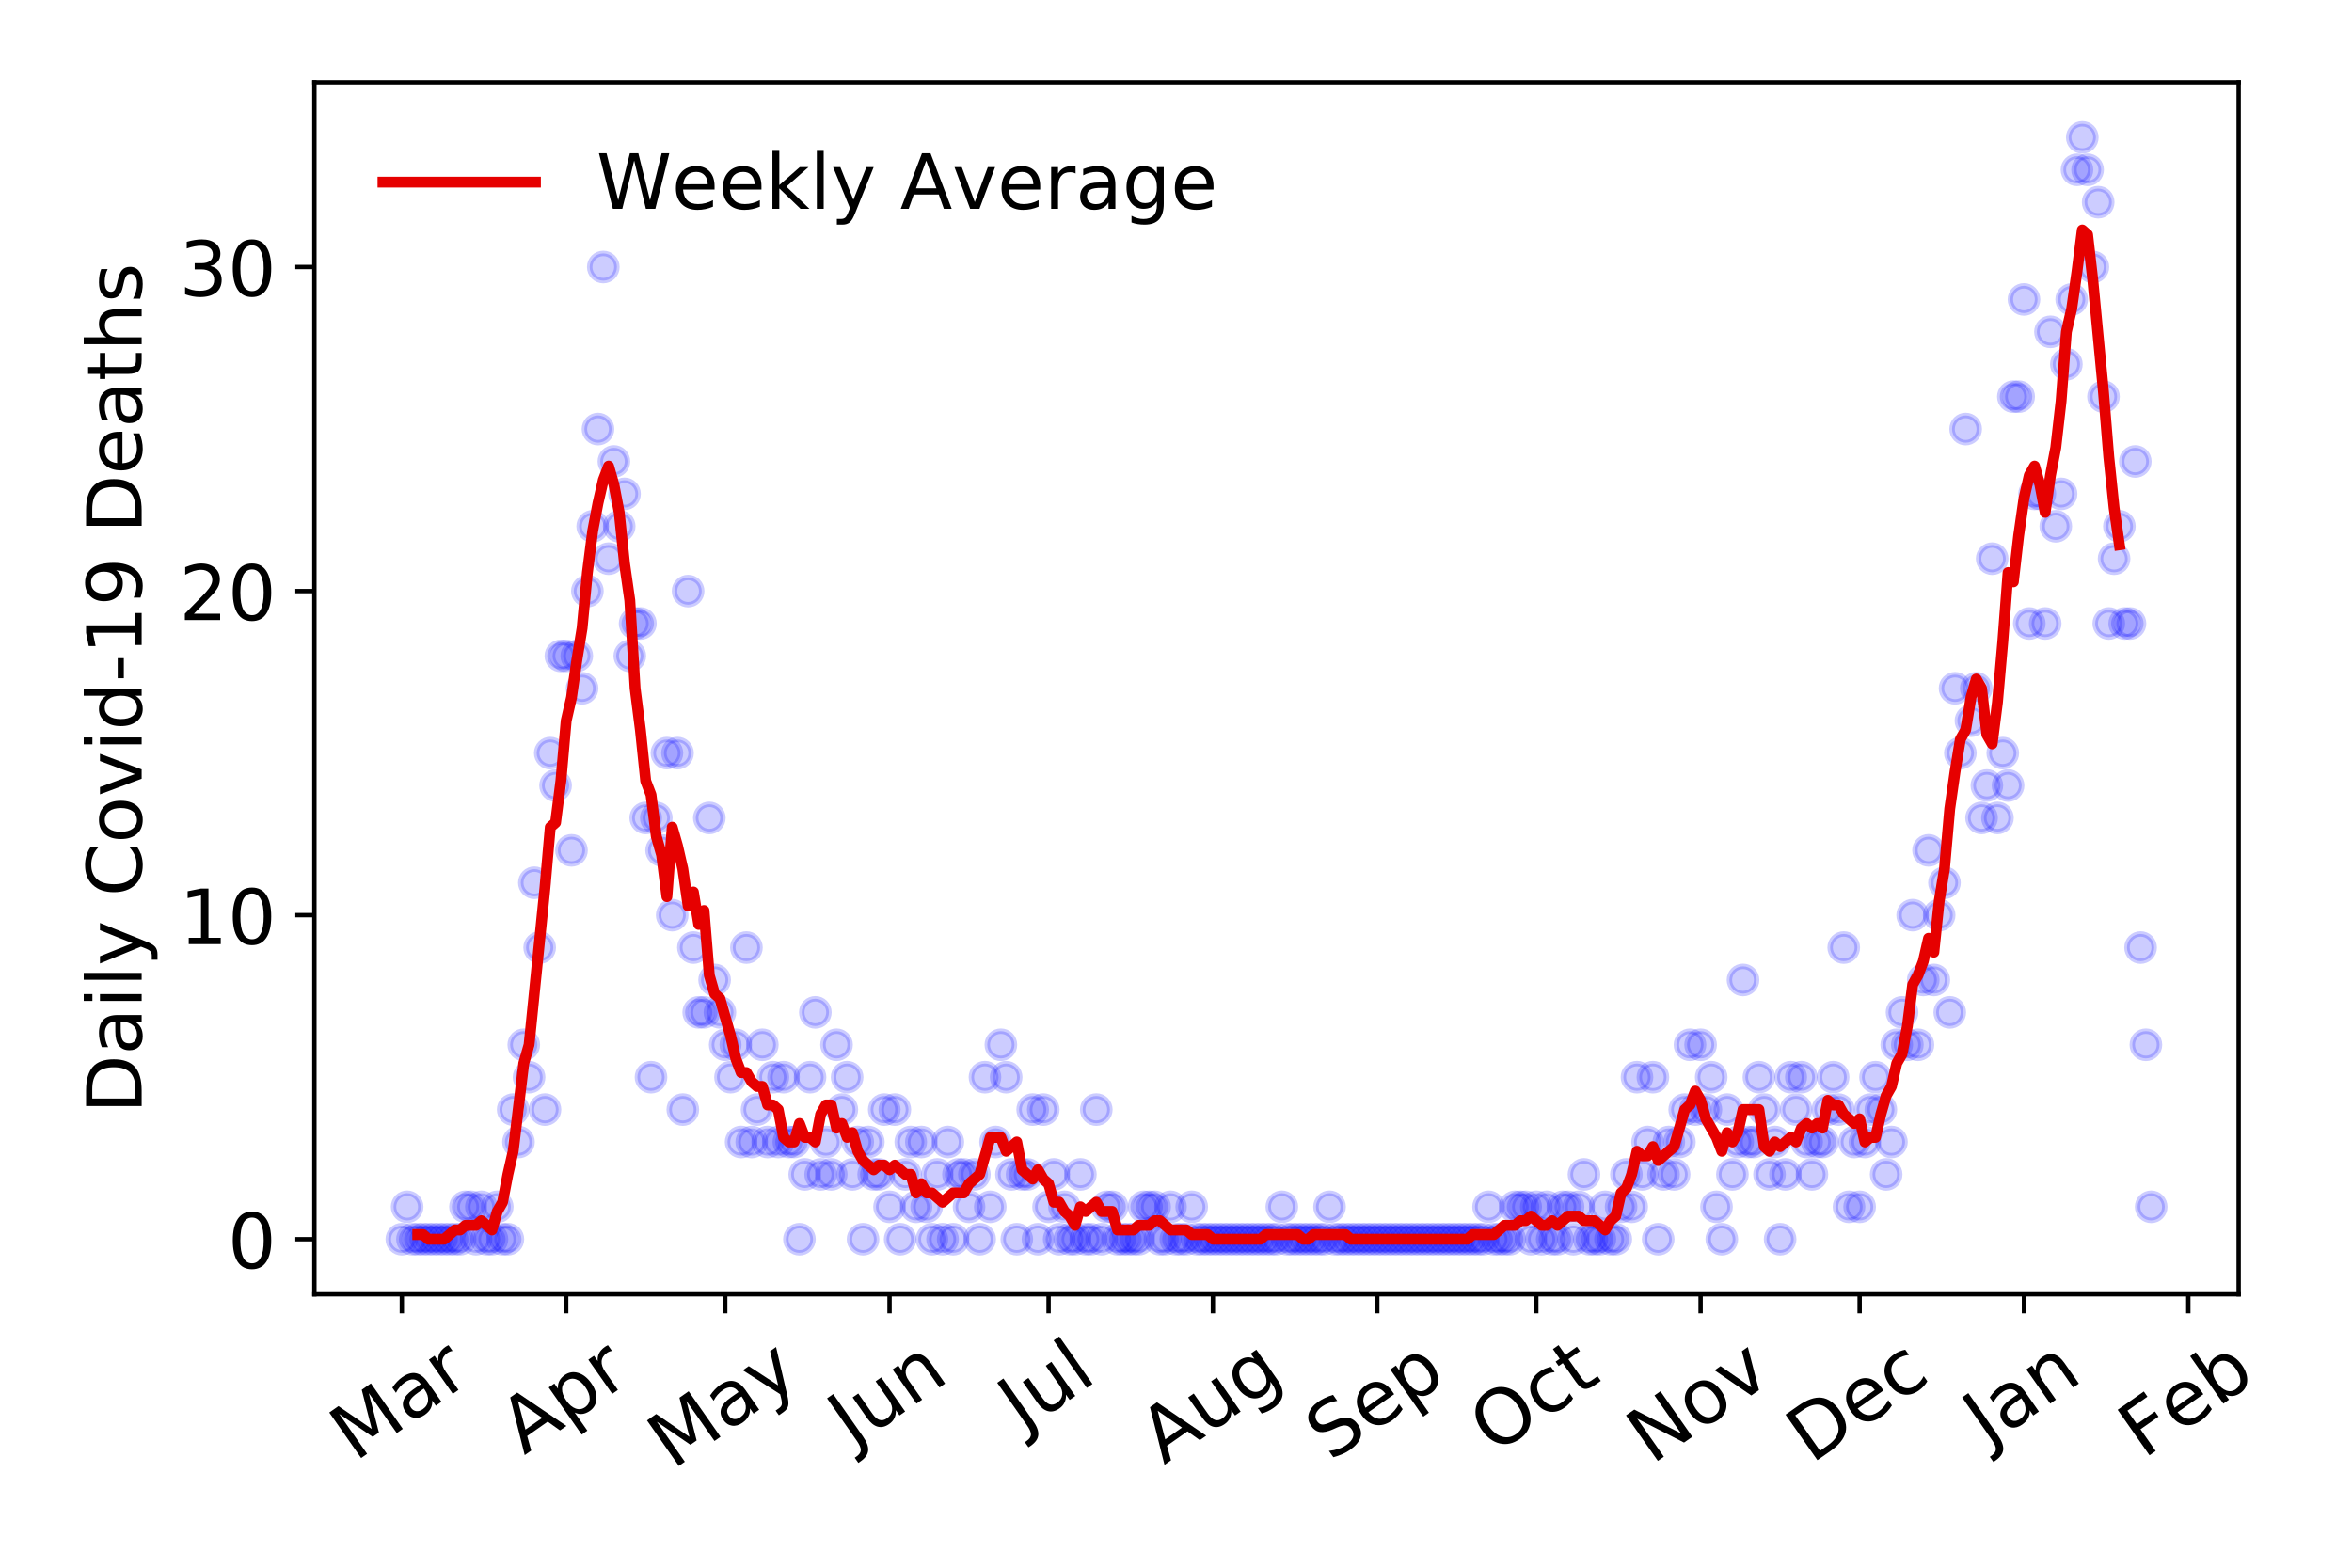 <?xml version="1.0" encoding="utf-8" standalone="no"?>
<!DOCTYPE svg PUBLIC "-//W3C//DTD SVG 1.1//EN"
  "http://www.w3.org/Graphics/SVG/1.1/DTD/svg11.dtd">
<!-- Created with matplotlib (https://matplotlib.org/) -->
<svg height="288pt" version="1.1" viewBox="0 0 432 288" width="432pt" xmlns="http://www.w3.org/2000/svg" xmlns:xlink="http://www.w3.org/1999/xlink">
 <defs>
  <style type="text/css">
*{stroke-linecap:butt;stroke-linejoin:round;}
  </style>
 </defs>
 <g id="figure_1">
  <g id="patch_1">
   <path d="M 0 288 
L 432 288 
L 432 0 
L 0 0 
z
" style="fill:#ffffff;"/>
  </g>
  <g id="axes_1">
   <g id="patch_2">
    <path d="M 57.745 237.778 
L 411.183 237.778 
L 411.183 15.12 
L 57.745 15.12 
z
" style="fill:#ffffff;"/>
   </g>
   <g id="matplotlib.axis_1">
    <g id="xtick_1">
     <g id="line2d_1">
      <defs>
       <path d="M 0 0 
L 0 3.5 
" id="mbddf669951" style="stroke:#000000;stroke-width:0.8;"/>
      </defs>
      <g>
       <use style="stroke:#000000;stroke-width:0.8;" x="73.81" xlink:href="#mbddf669951" y="237.778"/>
      </g>
     </g>
     <g id="text_1">
      <!-- Mar -->
      <defs>
       <path d="M 9.812 72.906 
L 24.516 72.906 
L 43.109 23.297 
L 61.812 72.906 
L 76.516 72.906 
L 76.516 0 
L 66.891 0 
L 66.891 64.016 
L 48.094 14.016 
L 38.188 14.016 
L 19.391 64.016 
L 19.391 0 
L 9.812 0 
z
" id="DejaVuSans-77"/>
       <path d="M 34.281 27.484 
Q 23.391 27.484 19.188 25 
Q 14.984 22.516 14.984 16.5 
Q 14.984 11.719 18.141 8.906 
Q 21.297 6.109 26.703 6.109 
Q 34.188 6.109 38.703 11.406 
Q 43.219 16.703 43.219 25.484 
L 43.219 27.484 
z
M 52.203 31.203 
L 52.203 0 
L 43.219 0 
L 43.219 8.297 
Q 40.141 3.328 35.547 0.953 
Q 30.953 -1.422 24.312 -1.422 
Q 15.922 -1.422 10.953 3.297 
Q 6 8.016 6 15.922 
Q 6 25.141 12.172 29.828 
Q 18.359 34.516 30.609 34.516 
L 43.219 34.516 
L 43.219 35.406 
Q 43.219 41.609 39.141 45 
Q 35.062 48.391 27.688 48.391 
Q 23 48.391 18.547 47.266 
Q 14.109 46.141 10.016 43.891 
L 10.016 52.203 
Q 14.938 54.109 19.578 55.047 
Q 24.219 56 28.609 56 
Q 40.484 56 46.344 49.844 
Q 52.203 43.703 52.203 31.203 
z
" id="DejaVuSans-97"/>
       <path d="M 41.109 46.297 
Q 39.594 47.172 37.812 47.578 
Q 36.031 48 33.891 48 
Q 26.266 48 22.188 43.047 
Q 18.109 38.094 18.109 28.812 
L 18.109 0 
L 9.078 0 
L 9.078 54.688 
L 18.109 54.688 
L 18.109 46.188 
Q 20.953 51.172 25.484 53.578 
Q 30.031 56 36.531 56 
Q 37.453 56 38.578 55.875 
Q 39.703 55.766 41.062 55.516 
z
" id="DejaVuSans-114"/>
      </defs>
      <g transform="translate(65.208 268.643)rotate(-35)scale(0.14 -0.14)">
       <use xlink:href="#DejaVuSans-77"/>
       <use x="86.279" xlink:href="#DejaVuSans-97"/>
       <use x="147.559" xlink:href="#DejaVuSans-114"/>
      </g>
     </g>
    </g>
    <g id="xtick_2">
     <g id="line2d_2">
      <g>
       <use style="stroke:#000000;stroke-width:0.8;" x="103.994" xlink:href="#mbddf669951" y="237.778"/>
      </g>
     </g>
     <g id="text_2">
      <!-- Apr -->
      <defs>
       <path d="M 34.188 63.188 
L 20.797 26.906 
L 47.609 26.906 
z
M 28.609 72.906 
L 39.797 72.906 
L 67.578 0 
L 57.328 0 
L 50.688 18.703 
L 17.828 18.703 
L 11.188 0 
L 0.781 0 
z
" id="DejaVuSans-65"/>
       <path d="M 18.109 8.203 
L 18.109 -20.797 
L 9.078 -20.797 
L 9.078 54.688 
L 18.109 54.688 
L 18.109 46.391 
Q 20.953 51.266 25.266 53.625 
Q 29.594 56 35.594 56 
Q 45.562 56 51.781 48.094 
Q 58.016 40.188 58.016 27.297 
Q 58.016 14.406 51.781 6.484 
Q 45.562 -1.422 35.594 -1.422 
Q 29.594 -1.422 25.266 0.953 
Q 20.953 3.328 18.109 8.203 
z
M 48.688 27.297 
Q 48.688 37.203 44.609 42.844 
Q 40.531 48.484 33.406 48.484 
Q 26.266 48.484 22.188 42.844 
Q 18.109 37.203 18.109 27.297 
Q 18.109 17.391 22.188 11.75 
Q 26.266 6.109 33.406 6.109 
Q 40.531 6.109 44.609 11.75 
Q 48.688 17.391 48.688 27.297 
z
" id="DejaVuSans-112"/>
      </defs>
      <g transform="translate(96.29 267.384)rotate(-35)scale(0.14 -0.14)">
       <use xlink:href="#DejaVuSans-65"/>
       <use x="68.408" xlink:href="#DejaVuSans-112"/>
       <use x="131.885" xlink:href="#DejaVuSans-114"/>
      </g>
     </g>
    </g>
    <g id="xtick_3">
     <g id="line2d_3">
      <g>
       <use style="stroke:#000000;stroke-width:0.8;" x="133.203" xlink:href="#mbddf669951" y="237.778"/>
      </g>
     </g>
     <g id="text_3">
      <!-- May -->
      <defs>
       <path d="M 32.172 -5.078 
Q 28.375 -14.844 24.75 -17.812 
Q 21.141 -20.797 15.094 -20.797 
L 7.906 -20.797 
L 7.906 -13.281 
L 13.188 -13.281 
Q 16.891 -13.281 18.938 -11.516 
Q 21 -9.766 23.484 -3.219 
L 25.094 0.875 
L 2.984 54.688 
L 12.5 54.688 
L 29.594 11.922 
L 46.688 54.688 
L 56.203 54.688 
z
" id="DejaVuSans-121"/>
      </defs>
      <g transform="translate(123.564 270.094)rotate(-35)scale(0.14 -0.14)">
       <use xlink:href="#DejaVuSans-77"/>
       <use x="86.279" xlink:href="#DejaVuSans-97"/>
       <use x="147.559" xlink:href="#DejaVuSans-121"/>
      </g>
     </g>
    </g>
    <g id="xtick_4">
     <g id="line2d_4">
      <g>
       <use style="stroke:#000000;stroke-width:0.8;" x="163.387" xlink:href="#mbddf669951" y="237.778"/>
      </g>
     </g>
     <g id="text_4">
      <!-- Jun -->
      <defs>
       <path d="M 9.812 72.906 
L 19.672 72.906 
L 19.672 5.078 
Q 19.672 -8.109 14.672 -14.062 
Q 9.672 -20.016 -1.422 -20.016 
L -5.172 -20.016 
L -5.172 -11.719 
L -2.094 -11.719 
Q 4.438 -11.719 7.125 -8.047 
Q 9.812 -4.391 9.812 5.078 
z
" id="DejaVuSans-74"/>
       <path d="M 8.5 21.578 
L 8.5 54.688 
L 17.484 54.688 
L 17.484 21.922 
Q 17.484 14.156 20.5 10.266 
Q 23.531 6.391 29.594 6.391 
Q 36.859 6.391 41.078 11.031 
Q 45.312 15.672 45.312 23.688 
L 45.312 54.688 
L 54.297 54.688 
L 54.297 0 
L 45.312 0 
L 45.312 8.406 
Q 42.047 3.422 37.719 1 
Q 33.406 -1.422 27.688 -1.422 
Q 18.266 -1.422 13.375 4.438 
Q 8.5 10.297 8.5 21.578 
z
M 31.109 56 
z
" id="DejaVuSans-117"/>
       <path d="M 54.891 33.016 
L 54.891 0 
L 45.906 0 
L 45.906 32.719 
Q 45.906 40.484 42.875 44.328 
Q 39.844 48.188 33.797 48.188 
Q 26.516 48.188 22.312 43.547 
Q 18.109 38.922 18.109 30.906 
L 18.109 0 
L 9.078 0 
L 9.078 54.688 
L 18.109 54.688 
L 18.109 46.188 
Q 21.344 51.125 25.703 53.562 
Q 30.078 56 35.797 56 
Q 45.219 56 50.047 50.172 
Q 54.891 44.344 54.891 33.016 
z
" id="DejaVuSans-110"/>
      </defs>
      <g transform="translate(156.643 266.039)rotate(-35)scale(0.14 -0.14)">
       <use xlink:href="#DejaVuSans-74"/>
       <use x="29.492" xlink:href="#DejaVuSans-117"/>
       <use x="92.871" xlink:href="#DejaVuSans-110"/>
      </g>
     </g>
    </g>
    <g id="xtick_5">
     <g id="line2d_5">
      <g>
       <use style="stroke:#000000;stroke-width:0.8;" x="192.597" xlink:href="#mbddf669951" y="237.778"/>
      </g>
     </g>
     <g id="text_5">
      <!-- Jul -->
      <defs>
       <path d="M 9.422 75.984 
L 18.406 75.984 
L 18.406 0 
L 9.422 0 
z
" id="DejaVuSans-108"/>
      </defs>
      <g transform="translate(187.894 263.181)rotate(-35)scale(0.14 -0.14)">
       <use xlink:href="#DejaVuSans-74"/>
       <use x="29.492" xlink:href="#DejaVuSans-117"/>
       <use x="92.871" xlink:href="#DejaVuSans-108"/>
      </g>
     </g>
    </g>
    <g id="xtick_6">
     <g id="line2d_6">
      <g>
       <use style="stroke:#000000;stroke-width:0.8;" x="222.78" xlink:href="#mbddf669951" y="237.778"/>
      </g>
     </g>
     <g id="text_6">
      <!-- Aug -->
      <defs>
       <path d="M 45.406 27.984 
Q 45.406 37.75 41.375 43.109 
Q 37.359 48.484 30.078 48.484 
Q 22.859 48.484 18.828 43.109 
Q 14.797 37.75 14.797 27.984 
Q 14.797 18.266 18.828 12.891 
Q 22.859 7.516 30.078 7.516 
Q 37.359 7.516 41.375 12.891 
Q 45.406 18.266 45.406 27.984 
z
M 54.391 6.781 
Q 54.391 -7.172 48.188 -13.984 
Q 42 -20.797 29.203 -20.797 
Q 24.469 -20.797 20.266 -20.094 
Q 16.062 -19.391 12.109 -17.922 
L 12.109 -9.188 
Q 16.062 -11.328 19.922 -12.344 
Q 23.781 -13.375 27.781 -13.375 
Q 36.625 -13.375 41.016 -8.766 
Q 45.406 -4.156 45.406 5.172 
L 45.406 9.625 
Q 42.625 4.781 38.281 2.391 
Q 33.938 0 27.875 0 
Q 17.828 0 11.672 7.656 
Q 5.516 15.328 5.516 27.984 
Q 5.516 40.672 11.672 48.328 
Q 17.828 56 27.875 56 
Q 33.938 56 38.281 53.609 
Q 42.625 51.219 45.406 46.391 
L 45.406 54.688 
L 54.391 54.688 
z
" id="DejaVuSans-103"/>
      </defs>
      <g transform="translate(213.799 269.172)rotate(-35)scale(0.14 -0.14)">
       <use xlink:href="#DejaVuSans-65"/>
       <use x="68.408" xlink:href="#DejaVuSans-117"/>
       <use x="131.787" xlink:href="#DejaVuSans-103"/>
      </g>
     </g>
    </g>
    <g id="xtick_7">
     <g id="line2d_7">
      <g>
       <use style="stroke:#000000;stroke-width:0.8;" x="252.963" xlink:href="#mbddf669951" y="237.778"/>
      </g>
     </g>
     <g id="text_7">
      <!-- Sep -->
      <defs>
       <path d="M 53.516 70.516 
L 53.516 60.891 
Q 47.906 63.578 42.922 64.891 
Q 37.938 66.219 33.297 66.219 
Q 25.25 66.219 20.875 63.094 
Q 16.5 59.969 16.5 54.203 
Q 16.5 49.359 19.406 46.891 
Q 22.312 44.438 30.422 42.922 
L 36.375 41.703 
Q 47.406 39.594 52.656 34.297 
Q 57.906 29 57.906 20.125 
Q 57.906 9.516 50.797 4.047 
Q 43.703 -1.422 29.984 -1.422 
Q 24.812 -1.422 18.969 -0.25 
Q 13.141 0.922 6.891 3.219 
L 6.891 13.375 
Q 12.891 10.016 18.656 8.297 
Q 24.422 6.594 29.984 6.594 
Q 38.422 6.594 43.016 9.906 
Q 47.609 13.234 47.609 19.391 
Q 47.609 24.75 44.312 27.781 
Q 41.016 30.812 33.5 32.328 
L 27.484 33.5 
Q 16.453 35.688 11.516 40.375 
Q 6.594 45.062 6.594 53.422 
Q 6.594 63.094 13.406 68.656 
Q 20.219 74.219 32.172 74.219 
Q 37.312 74.219 42.625 73.281 
Q 47.953 72.359 53.516 70.516 
z
" id="DejaVuSans-83"/>
       <path d="M 56.203 29.594 
L 56.203 25.203 
L 14.891 25.203 
Q 15.484 15.922 20.484 11.062 
Q 25.484 6.203 34.422 6.203 
Q 39.594 6.203 44.453 7.469 
Q 49.312 8.734 54.109 11.281 
L 54.109 2.781 
Q 49.266 0.734 44.188 -0.344 
Q 39.109 -1.422 33.891 -1.422 
Q 20.797 -1.422 13.156 6.188 
Q 5.516 13.812 5.516 26.812 
Q 5.516 40.234 12.766 48.109 
Q 20.016 56 32.328 56 
Q 43.359 56 49.781 48.891 
Q 56.203 41.797 56.203 29.594 
z
M 47.219 32.234 
Q 47.125 39.594 43.094 43.984 
Q 39.062 48.391 32.422 48.391 
Q 24.906 48.391 20.391 44.141 
Q 15.875 39.891 15.188 32.172 
z
" id="DejaVuSans-101"/>
      </defs>
      <g transform="translate(244.37 268.629)rotate(-35)scale(0.14 -0.14)">
       <use xlink:href="#DejaVuSans-83"/>
       <use x="63.477" xlink:href="#DejaVuSans-101"/>
       <use x="125" xlink:href="#DejaVuSans-112"/>
      </g>
     </g>
    </g>
    <g id="xtick_8">
     <g id="line2d_8">
      <g>
       <use style="stroke:#000000;stroke-width:0.8;" x="282.173" xlink:href="#mbddf669951" y="237.778"/>
      </g>
     </g>
     <g id="text_8">
      <!-- Oct -->
      <defs>
       <path d="M 39.406 66.219 
Q 28.656 66.219 22.328 58.203 
Q 16.016 50.203 16.016 36.375 
Q 16.016 22.609 22.328 14.594 
Q 28.656 6.594 39.406 6.594 
Q 50.141 6.594 56.422 14.594 
Q 62.703 22.609 62.703 36.375 
Q 62.703 50.203 56.422 58.203 
Q 50.141 66.219 39.406 66.219 
z
M 39.406 74.219 
Q 54.734 74.219 63.906 63.938 
Q 73.094 53.656 73.094 36.375 
Q 73.094 19.141 63.906 8.859 
Q 54.734 -1.422 39.406 -1.422 
Q 24.031 -1.422 14.812 8.828 
Q 5.609 19.094 5.609 36.375 
Q 5.609 53.656 14.812 63.938 
Q 24.031 74.219 39.406 74.219 
z
" id="DejaVuSans-79"/>
       <path d="M 48.781 52.594 
L 48.781 44.188 
Q 44.969 46.297 41.141 47.344 
Q 37.312 48.391 33.406 48.391 
Q 24.656 48.391 19.812 42.844 
Q 14.984 37.312 14.984 27.297 
Q 14.984 17.281 19.812 11.734 
Q 24.656 6.203 33.406 6.203 
Q 37.312 6.203 41.141 7.25 
Q 44.969 8.297 48.781 10.406 
L 48.781 2.094 
Q 45.016 0.344 40.984 -0.531 
Q 36.969 -1.422 32.422 -1.422 
Q 20.062 -1.422 12.781 6.344 
Q 5.516 14.109 5.516 27.297 
Q 5.516 40.672 12.859 48.328 
Q 20.219 56 33.016 56 
Q 37.156 56 41.109 55.141 
Q 45.062 54.297 48.781 52.594 
z
" id="DejaVuSans-99"/>
       <path d="M 18.312 70.219 
L 18.312 54.688 
L 36.812 54.688 
L 36.812 47.703 
L 18.312 47.703 
L 18.312 18.016 
Q 18.312 11.328 20.141 9.422 
Q 21.969 7.516 27.594 7.516 
L 36.812 7.516 
L 36.812 0 
L 27.594 0 
Q 17.188 0 13.234 3.875 
Q 9.281 7.766 9.281 18.016 
L 9.281 47.703 
L 2.688 47.703 
L 2.688 54.688 
L 9.281 54.688 
L 9.281 70.219 
z
" id="DejaVuSans-116"/>
      </defs>
      <g transform="translate(274.474 267.377)rotate(-35)scale(0.14 -0.14)">
       <use xlink:href="#DejaVuSans-79"/>
       <use x="78.711" xlink:href="#DejaVuSans-99"/>
       <use x="133.691" xlink:href="#DejaVuSans-116"/>
      </g>
     </g>
    </g>
    <g id="xtick_9">
     <g id="line2d_9">
      <g>
       <use style="stroke:#000000;stroke-width:0.8;" x="312.356" xlink:href="#mbddf669951" y="237.778"/>
      </g>
     </g>
     <g id="text_9">
      <!-- Nov -->
      <defs>
       <path d="M 9.812 72.906 
L 23.094 72.906 
L 55.422 11.922 
L 55.422 72.906 
L 64.984 72.906 
L 64.984 0 
L 51.703 0 
L 19.391 60.984 
L 19.391 0 
L 9.812 0 
z
" id="DejaVuSans-78"/>
       <path d="M 30.609 48.391 
Q 23.391 48.391 19.188 42.75 
Q 14.984 37.109 14.984 27.297 
Q 14.984 17.484 19.156 11.844 
Q 23.344 6.203 30.609 6.203 
Q 37.797 6.203 41.984 11.859 
Q 46.188 17.531 46.188 27.297 
Q 46.188 37.016 41.984 42.703 
Q 37.797 48.391 30.609 48.391 
z
M 30.609 56 
Q 42.328 56 49.016 48.375 
Q 55.719 40.766 55.719 27.297 
Q 55.719 13.875 49.016 6.219 
Q 42.328 -1.422 30.609 -1.422 
Q 18.844 -1.422 12.172 6.219 
Q 5.516 13.875 5.516 27.297 
Q 5.516 40.766 12.172 48.375 
Q 18.844 56 30.609 56 
z
" id="DejaVuSans-111"/>
       <path d="M 2.984 54.688 
L 12.5 54.688 
L 29.594 8.797 
L 46.688 54.688 
L 56.203 54.688 
L 35.688 0 
L 23.484 0 
z
" id="DejaVuSans-118"/>
      </defs>
      <g transform="translate(303.38 269.166)rotate(-35)scale(0.14 -0.14)">
       <use xlink:href="#DejaVuSans-78"/>
       <use x="74.805" xlink:href="#DejaVuSans-111"/>
       <use x="135.986" xlink:href="#DejaVuSans-118"/>
      </g>
     </g>
    </g>
    <g id="xtick_10">
     <g id="line2d_10">
      <g>
       <use style="stroke:#000000;stroke-width:0.8;" x="341.566" xlink:href="#mbddf669951" y="237.778"/>
      </g>
     </g>
     <g id="text_10">
      <!-- Dec -->
      <defs>
       <path d="M 19.672 64.797 
L 19.672 8.109 
L 31.594 8.109 
Q 46.688 8.109 53.688 14.938 
Q 60.688 21.781 60.688 36.531 
Q 60.688 51.172 53.688 57.984 
Q 46.688 64.797 31.594 64.797 
z
M 9.812 72.906 
L 30.078 72.906 
Q 51.266 72.906 61.172 64.094 
Q 71.094 55.281 71.094 36.531 
Q 71.094 17.672 61.125 8.828 
Q 51.172 0 30.078 0 
L 9.812 0 
z
" id="DejaVuSans-68"/>
      </defs>
      <g transform="translate(332.686 269.032)rotate(-35)scale(0.14 -0.14)">
       <use xlink:href="#DejaVuSans-68"/>
       <use x="77.002" xlink:href="#DejaVuSans-101"/>
       <use x="138.525" xlink:href="#DejaVuSans-99"/>
      </g>
     </g>
    </g>
    <g id="xtick_11">
     <g id="line2d_11">
      <g>
       <use style="stroke:#000000;stroke-width:0.8;" x="371.75" xlink:href="#mbddf669951" y="237.778"/>
      </g>
     </g>
     <g id="text_11">
      <!-- Jan -->
      <g transform="translate(365.126 265.871)rotate(-35)scale(0.14 -0.14)">
       <use xlink:href="#DejaVuSans-74"/>
       <use x="29.492" xlink:href="#DejaVuSans-97"/>
       <use x="90.771" xlink:href="#DejaVuSans-110"/>
      </g>
     </g>
    </g>
    <g id="xtick_12">
     <g id="line2d_12">
      <g>
       <use style="stroke:#000000;stroke-width:0.8;" x="401.933" xlink:href="#mbddf669951" y="237.778"/>
      </g>
     </g>
     <g id="text_12">
      <!-- Feb -->
      <defs>
       <path d="M 9.812 72.906 
L 51.703 72.906 
L 51.703 64.594 
L 19.672 64.594 
L 19.672 43.109 
L 48.578 43.109 
L 48.578 34.812 
L 19.672 34.812 
L 19.672 0 
L 9.812 0 
z
" id="DejaVuSans-70"/>
       <path d="M 48.688 27.297 
Q 48.688 37.203 44.609 42.844 
Q 40.531 48.484 33.406 48.484 
Q 26.266 48.484 22.188 42.844 
Q 18.109 37.203 18.109 27.297 
Q 18.109 17.391 22.188 11.75 
Q 26.266 6.109 33.406 6.109 
Q 40.531 6.109 44.609 11.75 
Q 48.688 17.391 48.688 27.297 
z
M 18.109 46.391 
Q 20.953 51.266 25.266 53.625 
Q 29.594 56 35.594 56 
Q 45.562 56 51.781 48.094 
Q 58.016 40.188 58.016 27.297 
Q 58.016 14.406 51.781 6.484 
Q 45.562 -1.422 35.594 -1.422 
Q 29.594 -1.422 25.266 0.953 
Q 20.953 3.328 18.109 8.203 
L 18.109 0 
L 9.078 0 
L 9.078 75.984 
L 18.109 75.984 
z
" id="DejaVuSans-98"/>
      </defs>
      <g transform="translate(393.687 268.143)rotate(-35)scale(0.14 -0.14)">
       <use xlink:href="#DejaVuSans-70"/>
       <use x="57.441" xlink:href="#DejaVuSans-101"/>
       <use x="118.965" xlink:href="#DejaVuSans-98"/>
      </g>
     </g>
    </g>
   </g>
   <g id="matplotlib.axis_2">
    <g id="ytick_1">
     <g id="line2d_13">
      <defs>
       <path d="M 0 0 
L -3.5 0 
" id="m3a879aa7b7" style="stroke:#000000;stroke-width:0.8;"/>
      </defs>
      <g>
       <use style="stroke:#000000;stroke-width:0.8;" x="57.745" xlink:href="#m3a879aa7b7" y="227.657"/>
      </g>
     </g>
     <g id="text_13">
      <!-- 0 -->
      <defs>
       <path d="M 31.781 66.406 
Q 24.172 66.406 20.328 58.906 
Q 16.5 51.422 16.5 36.375 
Q 16.5 21.391 20.328 13.891 
Q 24.172 6.391 31.781 6.391 
Q 39.453 6.391 43.281 13.891 
Q 47.125 21.391 47.125 36.375 
Q 47.125 51.422 43.281 58.906 
Q 39.453 66.406 31.781 66.406 
z
M 31.781 74.219 
Q 44.047 74.219 50.516 64.516 
Q 56.984 54.828 56.984 36.375 
Q 56.984 17.969 50.516 8.266 
Q 44.047 -1.422 31.781 -1.422 
Q 19.531 -1.422 13.062 8.266 
Q 6.594 17.969 6.594 36.375 
Q 6.594 54.828 13.062 64.516 
Q 19.531 74.219 31.781 74.219 
z
" id="DejaVuSans-48"/>
      </defs>
      <g transform="translate(41.837 232.976)scale(0.14 -0.14)">
       <use xlink:href="#DejaVuSans-48"/>
      </g>
     </g>
    </g>
    <g id="ytick_2">
     <g id="line2d_14">
      <g>
       <use style="stroke:#000000;stroke-width:0.8;" x="57.745" xlink:href="#m3a879aa7b7" y="168.123"/>
      </g>
     </g>
     <g id="text_14">
      <!-- 10 -->
      <defs>
       <path d="M 12.406 8.297 
L 28.516 8.297 
L 28.516 63.922 
L 10.984 60.406 
L 10.984 69.391 
L 28.422 72.906 
L 38.281 72.906 
L 38.281 8.297 
L 54.391 8.297 
L 54.391 0 
L 12.406 0 
z
" id="DejaVuSans-49"/>
      </defs>
      <g transform="translate(32.93 173.442)scale(0.14 -0.14)">
       <use xlink:href="#DejaVuSans-49"/>
       <use x="63.623" xlink:href="#DejaVuSans-48"/>
      </g>
     </g>
    </g>
    <g id="ytick_3">
     <g id="line2d_15">
      <g>
       <use style="stroke:#000000;stroke-width:0.8;" x="57.745" xlink:href="#m3a879aa7b7" y="108.589"/>
      </g>
     </g>
     <g id="text_15">
      <!-- 20 -->
      <defs>
       <path d="M 19.188 8.297 
L 53.609 8.297 
L 53.609 0 
L 7.328 0 
L 7.328 8.297 
Q 12.938 14.109 22.625 23.891 
Q 32.328 33.688 34.812 36.531 
Q 39.547 41.844 41.422 45.531 
Q 43.312 49.219 43.312 52.781 
Q 43.312 58.594 39.234 62.25 
Q 35.156 65.922 28.609 65.922 
Q 23.969 65.922 18.812 64.312 
Q 13.672 62.703 7.812 59.422 
L 7.812 69.391 
Q 13.766 71.781 18.938 73 
Q 24.125 74.219 28.422 74.219 
Q 39.75 74.219 46.484 68.547 
Q 53.219 62.891 53.219 53.422 
Q 53.219 48.922 51.531 44.891 
Q 49.859 40.875 45.406 35.406 
Q 44.188 33.984 37.641 27.219 
Q 31.109 20.453 19.188 8.297 
z
" id="DejaVuSans-50"/>
      </defs>
      <g transform="translate(32.93 113.908)scale(0.14 -0.14)">
       <use xlink:href="#DejaVuSans-50"/>
       <use x="63.623" xlink:href="#DejaVuSans-48"/>
      </g>
     </g>
    </g>
    <g id="ytick_4">
     <g id="line2d_16">
      <g>
       <use style="stroke:#000000;stroke-width:0.8;" x="57.745" xlink:href="#m3a879aa7b7" y="49.055"/>
      </g>
     </g>
     <g id="text_16">
      <!-- 30 -->
      <defs>
       <path d="M 40.578 39.312 
Q 47.656 37.797 51.625 33 
Q 55.609 28.219 55.609 21.188 
Q 55.609 10.406 48.188 4.484 
Q 40.766 -1.422 27.094 -1.422 
Q 22.516 -1.422 17.656 -0.516 
Q 12.797 0.391 7.625 2.203 
L 7.625 11.719 
Q 11.719 9.328 16.594 8.109 
Q 21.484 6.891 26.812 6.891 
Q 36.078 6.891 40.938 10.547 
Q 45.797 14.203 45.797 21.188 
Q 45.797 27.641 41.281 31.266 
Q 36.766 34.906 28.719 34.906 
L 20.219 34.906 
L 20.219 43.016 
L 29.109 43.016 
Q 36.375 43.016 40.234 45.922 
Q 44.094 48.828 44.094 54.297 
Q 44.094 59.906 40.109 62.906 
Q 36.141 65.922 28.719 65.922 
Q 24.656 65.922 20.016 65.031 
Q 15.375 64.156 9.812 62.312 
L 9.812 71.094 
Q 15.438 72.656 20.344 73.438 
Q 25.25 74.219 29.594 74.219 
Q 40.828 74.219 47.359 69.109 
Q 53.906 64.016 53.906 55.328 
Q 53.906 49.266 50.438 45.094 
Q 46.969 40.922 40.578 39.312 
z
" id="DejaVuSans-51"/>
      </defs>
      <g transform="translate(32.93 54.373)scale(0.14 -0.14)">
       <use xlink:href="#DejaVuSans-51"/>
       <use x="63.623" xlink:href="#DejaVuSans-48"/>
      </g>
     </g>
    </g>
    <g id="text_17">
     <!-- Daily Covid-19 Deaths -->
     <defs>
      <path d="M 9.422 54.688 
L 18.406 54.688 
L 18.406 0 
L 9.422 0 
z
M 9.422 75.984 
L 18.406 75.984 
L 18.406 64.594 
L 9.422 64.594 
z
" id="DejaVuSans-105"/>
      <path id="DejaVuSans-32"/>
      <path d="M 64.406 67.281 
L 64.406 56.891 
Q 59.422 61.531 53.781 63.812 
Q 48.141 66.109 41.797 66.109 
Q 29.297 66.109 22.656 58.469 
Q 16.016 50.828 16.016 36.375 
Q 16.016 21.969 22.656 14.328 
Q 29.297 6.688 41.797 6.688 
Q 48.141 6.688 53.781 8.984 
Q 59.422 11.281 64.406 15.922 
L 64.406 5.609 
Q 59.234 2.094 53.438 0.328 
Q 47.656 -1.422 41.219 -1.422 
Q 24.656 -1.422 15.125 8.703 
Q 5.609 18.844 5.609 36.375 
Q 5.609 53.953 15.125 64.078 
Q 24.656 74.219 41.219 74.219 
Q 47.75 74.219 53.531 72.484 
Q 59.328 70.75 64.406 67.281 
z
" id="DejaVuSans-67"/>
      <path d="M 45.406 46.391 
L 45.406 75.984 
L 54.391 75.984 
L 54.391 0 
L 45.406 0 
L 45.406 8.203 
Q 42.578 3.328 38.25 0.953 
Q 33.938 -1.422 27.875 -1.422 
Q 17.969 -1.422 11.734 6.484 
Q 5.516 14.406 5.516 27.297 
Q 5.516 40.188 11.734 48.094 
Q 17.969 56 27.875 56 
Q 33.938 56 38.25 53.625 
Q 42.578 51.266 45.406 46.391 
z
M 14.797 27.297 
Q 14.797 17.391 18.875 11.75 
Q 22.953 6.109 30.078 6.109 
Q 37.203 6.109 41.297 11.75 
Q 45.406 17.391 45.406 27.297 
Q 45.406 37.203 41.297 42.844 
Q 37.203 48.484 30.078 48.484 
Q 22.953 48.484 18.875 42.844 
Q 14.797 37.203 14.797 27.297 
z
" id="DejaVuSans-100"/>
      <path d="M 4.891 31.391 
L 31.203 31.391 
L 31.203 23.391 
L 4.891 23.391 
z
" id="DejaVuSans-45"/>
      <path d="M 10.984 1.516 
L 10.984 10.5 
Q 14.703 8.734 18.5 7.812 
Q 22.312 6.891 25.984 6.891 
Q 35.75 6.891 40.891 13.453 
Q 46.047 20.016 46.781 33.406 
Q 43.953 29.203 39.594 26.953 
Q 35.25 24.703 29.984 24.703 
Q 19.047 24.703 12.672 31.312 
Q 6.297 37.938 6.297 49.422 
Q 6.297 60.641 12.938 67.422 
Q 19.578 74.219 30.609 74.219 
Q 43.266 74.219 49.922 64.516 
Q 56.594 54.828 56.594 36.375 
Q 56.594 19.141 48.406 8.859 
Q 40.234 -1.422 26.422 -1.422 
Q 22.703 -1.422 18.891 -0.688 
Q 15.094 0.047 10.984 1.516 
z
M 30.609 32.422 
Q 37.25 32.422 41.125 36.953 
Q 45.016 41.5 45.016 49.422 
Q 45.016 57.281 41.125 61.844 
Q 37.25 66.406 30.609 66.406 
Q 23.969 66.406 20.094 61.844 
Q 16.219 57.281 16.219 49.422 
Q 16.219 41.5 20.094 36.953 
Q 23.969 32.422 30.609 32.422 
z
" id="DejaVuSans-57"/>
      <path d="M 54.891 33.016 
L 54.891 0 
L 45.906 0 
L 45.906 32.719 
Q 45.906 40.484 42.875 44.328 
Q 39.844 48.188 33.797 48.188 
Q 26.516 48.188 22.312 43.547 
Q 18.109 38.922 18.109 30.906 
L 18.109 0 
L 9.078 0 
L 9.078 75.984 
L 18.109 75.984 
L 18.109 46.188 
Q 21.344 51.125 25.703 53.562 
Q 30.078 56 35.797 56 
Q 45.219 56 50.047 50.172 
Q 54.891 44.344 54.891 33.016 
z
" id="DejaVuSans-104"/>
      <path d="M 44.281 53.078 
L 44.281 44.578 
Q 40.484 46.531 36.375 47.5 
Q 32.281 48.484 27.875 48.484 
Q 21.188 48.484 17.844 46.438 
Q 14.5 44.391 14.5 40.281 
Q 14.5 37.156 16.891 35.375 
Q 19.281 33.594 26.516 31.984 
L 29.594 31.297 
Q 39.156 29.25 43.188 25.516 
Q 47.219 21.781 47.219 15.094 
Q 47.219 7.469 41.188 3.016 
Q 35.156 -1.422 24.609 -1.422 
Q 20.219 -1.422 15.453 -0.562 
Q 10.688 0.297 5.422 2 
L 5.422 11.281 
Q 10.406 8.688 15.234 7.391 
Q 20.062 6.109 24.812 6.109 
Q 31.156 6.109 34.562 8.281 
Q 37.984 10.453 37.984 14.406 
Q 37.984 18.062 35.516 20.016 
Q 33.062 21.969 24.703 23.781 
L 21.578 24.516 
Q 13.234 26.266 9.516 29.906 
Q 5.812 33.547 5.812 39.891 
Q 5.812 47.609 11.281 51.797 
Q 16.75 56 26.812 56 
Q 31.781 56 36.172 55.266 
Q 40.578 54.547 44.281 53.078 
z
" id="DejaVuSans-115"/>
     </defs>
     <g transform="translate(26.018 204.56)rotate(-90)scale(0.14 -0.14)">
      <use xlink:href="#DejaVuSans-68"/>
      <use x="77.002" xlink:href="#DejaVuSans-97"/>
      <use x="138.281" xlink:href="#DejaVuSans-105"/>
      <use x="166.064" xlink:href="#DejaVuSans-108"/>
      <use x="193.848" xlink:href="#DejaVuSans-121"/>
      <use x="253.027" xlink:href="#DejaVuSans-32"/>
      <use x="284.814" xlink:href="#DejaVuSans-67"/>
      <use x="354.639" xlink:href="#DejaVuSans-111"/>
      <use x="415.82" xlink:href="#DejaVuSans-118"/>
      <use x="475" xlink:href="#DejaVuSans-105"/>
      <use x="502.783" xlink:href="#DejaVuSans-100"/>
      <use x="566.26" xlink:href="#DejaVuSans-45"/>
      <use x="602.344" xlink:href="#DejaVuSans-49"/>
      <use x="665.967" xlink:href="#DejaVuSans-57"/>
      <use x="729.59" xlink:href="#DejaVuSans-32"/>
      <use x="761.377" xlink:href="#DejaVuSans-68"/>
      <use x="838.379" xlink:href="#DejaVuSans-101"/>
      <use x="899.902" xlink:href="#DejaVuSans-97"/>
      <use x="961.182" xlink:href="#DejaVuSans-116"/>
      <use x="1000.391" xlink:href="#DejaVuSans-104"/>
      <use x="1063.77" xlink:href="#DejaVuSans-115"/>
     </g>
    </g>
   </g>
   <g id="line2d_17">
    <defs>
     <path d="M 0 2.5 
C 0.663 2.5 1.299 2.237 1.768 1.768 
C 2.237 1.299 2.5 0.663 2.5 0 
C 2.5 -0.663 2.237 -1.299 1.768 -1.768 
C 1.299 -2.237 0.663 -2.5 0 -2.5 
C -0.663 -2.5 -1.299 -2.237 -1.768 -1.768 
C -2.237 -1.299 -2.5 -0.663 -2.5 0 
C -2.5 0.663 -2.237 1.299 -1.768 1.768 
C -1.299 2.237 -0.663 2.5 0 2.5 
z
" id="m6e83a0ddd9" style="stroke:#0000ff;stroke-opacity:0.2;"/>
    </defs>
    <g clip-path="url(#p0ee4b6897e)">
     <use style="fill:#0000ff;fill-opacity:0.2;stroke:#0000ff;stroke-opacity:0.2;" x="73.81" xlink:href="#m6e83a0ddd9" y="227.657"/>
     <use style="fill:#0000ff;fill-opacity:0.2;stroke:#0000ff;stroke-opacity:0.2;" x="74.784" xlink:href="#m6e83a0ddd9" y="221.704"/>
     <use style="fill:#0000ff;fill-opacity:0.2;stroke:#0000ff;stroke-opacity:0.2;" x="75.758" xlink:href="#m6e83a0ddd9" y="227.657"/>
     <use style="fill:#0000ff;fill-opacity:0.2;stroke:#0000ff;stroke-opacity:0.2;" x="76.731" xlink:href="#m6e83a0ddd9" y="227.657"/>
     <use style="fill:#0000ff;fill-opacity:0.2;stroke:#0000ff;stroke-opacity:0.2;" x="77.705" xlink:href="#m6e83a0ddd9" y="227.657"/>
     <use style="fill:#0000ff;fill-opacity:0.2;stroke:#0000ff;stroke-opacity:0.2;" x="78.679" xlink:href="#m6e83a0ddd9" y="227.657"/>
     <use style="fill:#0000ff;fill-opacity:0.2;stroke:#0000ff;stroke-opacity:0.2;" x="79.652" xlink:href="#m6e83a0ddd9" y="227.657"/>
     <use style="fill:#0000ff;fill-opacity:0.2;stroke:#0000ff;stroke-opacity:0.2;" x="80.626" xlink:href="#m6e83a0ddd9" y="227.657"/>
     <use style="fill:#0000ff;fill-opacity:0.2;stroke:#0000ff;stroke-opacity:0.2;" x="81.6" xlink:href="#m6e83a0ddd9" y="227.657"/>
     <use style="fill:#0000ff;fill-opacity:0.2;stroke:#0000ff;stroke-opacity:0.2;" x="82.573" xlink:href="#m6e83a0ddd9" y="227.657"/>
     <use style="fill:#0000ff;fill-opacity:0.2;stroke:#0000ff;stroke-opacity:0.2;" x="83.547" xlink:href="#m6e83a0ddd9" y="227.657"/>
     <use style="fill:#0000ff;fill-opacity:0.2;stroke:#0000ff;stroke-opacity:0.2;" x="84.521" xlink:href="#m6e83a0ddd9" y="227.657"/>
     <use style="fill:#0000ff;fill-opacity:0.2;stroke:#0000ff;stroke-opacity:0.2;" x="85.494" xlink:href="#m6e83a0ddd9" y="221.704"/>
     <use style="fill:#0000ff;fill-opacity:0.2;stroke:#0000ff;stroke-opacity:0.2;" x="86.468" xlink:href="#m6e83a0ddd9" y="221.704"/>
     <use style="fill:#0000ff;fill-opacity:0.2;stroke:#0000ff;stroke-opacity:0.2;" x="87.442" xlink:href="#m6e83a0ddd9" y="227.657"/>
     <use style="fill:#0000ff;fill-opacity:0.2;stroke:#0000ff;stroke-opacity:0.2;" x="88.415" xlink:href="#m6e83a0ddd9" y="221.704"/>
     <use style="fill:#0000ff;fill-opacity:0.2;stroke:#0000ff;stroke-opacity:0.2;" x="89.389" xlink:href="#m6e83a0ddd9" y="227.657"/>
     <use style="fill:#0000ff;fill-opacity:0.2;stroke:#0000ff;stroke-opacity:0.2;" x="90.363" xlink:href="#m6e83a0ddd9" y="227.657"/>
     <use style="fill:#0000ff;fill-opacity:0.2;stroke:#0000ff;stroke-opacity:0.2;" x="91.336" xlink:href="#m6e83a0ddd9" y="221.704"/>
     <use style="fill:#0000ff;fill-opacity:0.2;stroke:#0000ff;stroke-opacity:0.2;" x="92.31" xlink:href="#m6e83a0ddd9" y="227.657"/>
     <use style="fill:#0000ff;fill-opacity:0.2;stroke:#0000ff;stroke-opacity:0.2;" x="93.284" xlink:href="#m6e83a0ddd9" y="227.657"/>
     <use style="fill:#0000ff;fill-opacity:0.2;stroke:#0000ff;stroke-opacity:0.2;" x="94.257" xlink:href="#m6e83a0ddd9" y="203.844"/>
     <use style="fill:#0000ff;fill-opacity:0.2;stroke:#0000ff;stroke-opacity:0.2;" x="95.231" xlink:href="#m6e83a0ddd9" y="209.797"/>
     <use style="fill:#0000ff;fill-opacity:0.2;stroke:#0000ff;stroke-opacity:0.2;" x="96.204" xlink:href="#m6e83a0ddd9" y="191.937"/>
     <use style="fill:#0000ff;fill-opacity:0.2;stroke:#0000ff;stroke-opacity:0.2;" x="97.178" xlink:href="#m6e83a0ddd9" y="197.89"/>
     <use style="fill:#0000ff;fill-opacity:0.2;stroke:#0000ff;stroke-opacity:0.2;" x="98.152" xlink:href="#m6e83a0ddd9" y="162.17"/>
     <use style="fill:#0000ff;fill-opacity:0.2;stroke:#0000ff;stroke-opacity:0.2;" x="99.125" xlink:href="#m6e83a0ddd9" y="174.076"/>
     <use style="fill:#0000ff;fill-opacity:0.2;stroke:#0000ff;stroke-opacity:0.2;" x="100.099" xlink:href="#m6e83a0ddd9" y="203.844"/>
     <use style="fill:#0000ff;fill-opacity:0.2;stroke:#0000ff;stroke-opacity:0.2;" x="101.073" xlink:href="#m6e83a0ddd9" y="138.356"/>
     <use style="fill:#0000ff;fill-opacity:0.2;stroke:#0000ff;stroke-opacity:0.2;" x="102.046" xlink:href="#m6e83a0ddd9" y="144.309"/>
     <use style="fill:#0000ff;fill-opacity:0.2;stroke:#0000ff;stroke-opacity:0.2;" x="103.02" xlink:href="#m6e83a0ddd9" y="120.496"/>
     <use style="fill:#0000ff;fill-opacity:0.2;stroke:#0000ff;stroke-opacity:0.2;" x="103.994" xlink:href="#m6e83a0ddd9" y="120.496"/>
     <use style="fill:#0000ff;fill-opacity:0.2;stroke:#0000ff;stroke-opacity:0.2;" x="104.967" xlink:href="#m6e83a0ddd9" y="156.216"/>
     <use style="fill:#0000ff;fill-opacity:0.2;stroke:#0000ff;stroke-opacity:0.2;" x="105.941" xlink:href="#m6e83a0ddd9" y="120.496"/>
     <use style="fill:#0000ff;fill-opacity:0.2;stroke:#0000ff;stroke-opacity:0.2;" x="106.915" xlink:href="#m6e83a0ddd9" y="126.449"/>
     <use style="fill:#0000ff;fill-opacity:0.2;stroke:#0000ff;stroke-opacity:0.2;" x="107.888" xlink:href="#m6e83a0ddd9" y="108.589"/>
     <use style="fill:#0000ff;fill-opacity:0.2;stroke:#0000ff;stroke-opacity:0.2;" x="108.862" xlink:href="#m6e83a0ddd9" y="96.682"/>
     <use style="fill:#0000ff;fill-opacity:0.2;stroke:#0000ff;stroke-opacity:0.2;" x="109.836" xlink:href="#m6e83a0ddd9" y="78.822"/>
     <use style="fill:#0000ff;fill-opacity:0.2;stroke:#0000ff;stroke-opacity:0.2;" x="110.809" xlink:href="#m6e83a0ddd9" y="49.055"/>
     <use style="fill:#0000ff;fill-opacity:0.2;stroke:#0000ff;stroke-opacity:0.2;" x="111.783" xlink:href="#m6e83a0ddd9" y="102.635"/>
     <use style="fill:#0000ff;fill-opacity:0.2;stroke:#0000ff;stroke-opacity:0.2;" x="112.757" xlink:href="#m6e83a0ddd9" y="84.775"/>
     <use style="fill:#0000ff;fill-opacity:0.2;stroke:#0000ff;stroke-opacity:0.2;" x="113.73" xlink:href="#m6e83a0ddd9" y="96.682"/>
     <use style="fill:#0000ff;fill-opacity:0.2;stroke:#0000ff;stroke-opacity:0.2;" x="114.704" xlink:href="#m6e83a0ddd9" y="90.729"/>
     <use style="fill:#0000ff;fill-opacity:0.2;stroke:#0000ff;stroke-opacity:0.2;" x="115.678" xlink:href="#m6e83a0ddd9" y="120.496"/>
     <use style="fill:#0000ff;fill-opacity:0.2;stroke:#0000ff;stroke-opacity:0.2;" x="116.651" xlink:href="#m6e83a0ddd9" y="114.542"/>
     <use style="fill:#0000ff;fill-opacity:0.2;stroke:#0000ff;stroke-opacity:0.2;" x="117.625" xlink:href="#m6e83a0ddd9" y="114.542"/>
     <use style="fill:#0000ff;fill-opacity:0.2;stroke:#0000ff;stroke-opacity:0.2;" x="118.599" xlink:href="#m6e83a0ddd9" y="150.263"/>
     <use style="fill:#0000ff;fill-opacity:0.2;stroke:#0000ff;stroke-opacity:0.2;" x="119.572" xlink:href="#m6e83a0ddd9" y="197.89"/>
     <use style="fill:#0000ff;fill-opacity:0.2;stroke:#0000ff;stroke-opacity:0.2;" x="120.546" xlink:href="#m6e83a0ddd9" y="150.263"/>
     <use style="fill:#0000ff;fill-opacity:0.2;stroke:#0000ff;stroke-opacity:0.2;" x="121.52" xlink:href="#m6e83a0ddd9" y="156.216"/>
     <use style="fill:#0000ff;fill-opacity:0.2;stroke:#0000ff;stroke-opacity:0.2;" x="122.493" xlink:href="#m6e83a0ddd9" y="138.356"/>
     <use style="fill:#0000ff;fill-opacity:0.2;stroke:#0000ff;stroke-opacity:0.2;" x="123.467" xlink:href="#m6e83a0ddd9" y="168.123"/>
     <use style="fill:#0000ff;fill-opacity:0.2;stroke:#0000ff;stroke-opacity:0.2;" x="124.441" xlink:href="#m6e83a0ddd9" y="138.356"/>
     <use style="fill:#0000ff;fill-opacity:0.2;stroke:#0000ff;stroke-opacity:0.2;" x="125.414" xlink:href="#m6e83a0ddd9" y="203.844"/>
     <use style="fill:#0000ff;fill-opacity:0.2;stroke:#0000ff;stroke-opacity:0.2;" x="126.388" xlink:href="#m6e83a0ddd9" y="108.589"/>
     <use style="fill:#0000ff;fill-opacity:0.2;stroke:#0000ff;stroke-opacity:0.2;" x="127.362" xlink:href="#m6e83a0ddd9" y="174.076"/>
     <use style="fill:#0000ff;fill-opacity:0.2;stroke:#0000ff;stroke-opacity:0.2;" x="128.335" xlink:href="#m6e83a0ddd9" y="185.983"/>
     <use style="fill:#0000ff;fill-opacity:0.2;stroke:#0000ff;stroke-opacity:0.2;" x="129.309" xlink:href="#m6e83a0ddd9" y="185.983"/>
     <use style="fill:#0000ff;fill-opacity:0.2;stroke:#0000ff;stroke-opacity:0.2;" x="130.283" xlink:href="#m6e83a0ddd9" y="150.263"/>
     <use style="fill:#0000ff;fill-opacity:0.2;stroke:#0000ff;stroke-opacity:0.2;" x="131.256" xlink:href="#m6e83a0ddd9" y="180.03"/>
     <use style="fill:#0000ff;fill-opacity:0.2;stroke:#0000ff;stroke-opacity:0.2;" x="132.23" xlink:href="#m6e83a0ddd9" y="185.983"/>
     <use style="fill:#0000ff;fill-opacity:0.2;stroke:#0000ff;stroke-opacity:0.2;" x="133.203" xlink:href="#m6e83a0ddd9" y="191.937"/>
     <use style="fill:#0000ff;fill-opacity:0.2;stroke:#0000ff;stroke-opacity:0.2;" x="134.177" xlink:href="#m6e83a0ddd9" y="197.89"/>
     <use style="fill:#0000ff;fill-opacity:0.2;stroke:#0000ff;stroke-opacity:0.2;" x="135.151" xlink:href="#m6e83a0ddd9" y="191.937"/>
     <use style="fill:#0000ff;fill-opacity:0.2;stroke:#0000ff;stroke-opacity:0.2;" x="136.124" xlink:href="#m6e83a0ddd9" y="209.797"/>
     <use style="fill:#0000ff;fill-opacity:0.2;stroke:#0000ff;stroke-opacity:0.2;" x="137.098" xlink:href="#m6e83a0ddd9" y="174.076"/>
     <use style="fill:#0000ff;fill-opacity:0.2;stroke:#0000ff;stroke-opacity:0.2;" x="138.072" xlink:href="#m6e83a0ddd9" y="209.797"/>
     <use style="fill:#0000ff;fill-opacity:0.2;stroke:#0000ff;stroke-opacity:0.2;" x="139.045" xlink:href="#m6e83a0ddd9" y="203.844"/>
     <use style="fill:#0000ff;fill-opacity:0.2;stroke:#0000ff;stroke-opacity:0.2;" x="140.019" xlink:href="#m6e83a0ddd9" y="191.937"/>
     <use style="fill:#0000ff;fill-opacity:0.2;stroke:#0000ff;stroke-opacity:0.2;" x="140.993" xlink:href="#m6e83a0ddd9" y="209.797"/>
     <use style="fill:#0000ff;fill-opacity:0.2;stroke:#0000ff;stroke-opacity:0.2;" x="141.966" xlink:href="#m6e83a0ddd9" y="197.89"/>
     <use style="fill:#0000ff;fill-opacity:0.2;stroke:#0000ff;stroke-opacity:0.2;" x="142.94" xlink:href="#m6e83a0ddd9" y="209.797"/>
     <use style="fill:#0000ff;fill-opacity:0.2;stroke:#0000ff;stroke-opacity:0.2;" x="143.914" xlink:href="#m6e83a0ddd9" y="197.89"/>
     <use style="fill:#0000ff;fill-opacity:0.2;stroke:#0000ff;stroke-opacity:0.2;" x="144.887" xlink:href="#m6e83a0ddd9" y="209.797"/>
     <use style="fill:#0000ff;fill-opacity:0.2;stroke:#0000ff;stroke-opacity:0.2;" x="145.861" xlink:href="#m6e83a0ddd9" y="209.797"/>
     <use style="fill:#0000ff;fill-opacity:0.2;stroke:#0000ff;stroke-opacity:0.2;" x="146.835" xlink:href="#m6e83a0ddd9" y="227.657"/>
     <use style="fill:#0000ff;fill-opacity:0.2;stroke:#0000ff;stroke-opacity:0.2;" x="147.808" xlink:href="#m6e83a0ddd9" y="215.75"/>
     <use style="fill:#0000ff;fill-opacity:0.2;stroke:#0000ff;stroke-opacity:0.2;" x="148.782" xlink:href="#m6e83a0ddd9" y="197.89"/>
     <use style="fill:#0000ff;fill-opacity:0.2;stroke:#0000ff;stroke-opacity:0.2;" x="149.756" xlink:href="#m6e83a0ddd9" y="185.983"/>
     <use style="fill:#0000ff;fill-opacity:0.2;stroke:#0000ff;stroke-opacity:0.2;" x="150.729" xlink:href="#m6e83a0ddd9" y="215.75"/>
     <use style="fill:#0000ff;fill-opacity:0.2;stroke:#0000ff;stroke-opacity:0.2;" x="151.703" xlink:href="#m6e83a0ddd9" y="209.797"/>
     <use style="fill:#0000ff;fill-opacity:0.2;stroke:#0000ff;stroke-opacity:0.2;" x="152.677" xlink:href="#m6e83a0ddd9" y="215.75"/>
     <use style="fill:#0000ff;fill-opacity:0.2;stroke:#0000ff;stroke-opacity:0.2;" x="153.65" xlink:href="#m6e83a0ddd9" y="191.937"/>
     <use style="fill:#0000ff;fill-opacity:0.2;stroke:#0000ff;stroke-opacity:0.2;" x="154.624" xlink:href="#m6e83a0ddd9" y="203.844"/>
     <use style="fill:#0000ff;fill-opacity:0.2;stroke:#0000ff;stroke-opacity:0.2;" x="155.598" xlink:href="#m6e83a0ddd9" y="197.89"/>
     <use style="fill:#0000ff;fill-opacity:0.2;stroke:#0000ff;stroke-opacity:0.2;" x="156.571" xlink:href="#m6e83a0ddd9" y="215.75"/>
     <use style="fill:#0000ff;fill-opacity:0.2;stroke:#0000ff;stroke-opacity:0.2;" x="157.545" xlink:href="#m6e83a0ddd9" y="209.797"/>
     <use style="fill:#0000ff;fill-opacity:0.2;stroke:#0000ff;stroke-opacity:0.2;" x="158.519" xlink:href="#m6e83a0ddd9" y="227.657"/>
     <use style="fill:#0000ff;fill-opacity:0.2;stroke:#0000ff;stroke-opacity:0.2;" x="159.492" xlink:href="#m6e83a0ddd9" y="209.797"/>
     <use style="fill:#0000ff;fill-opacity:0.2;stroke:#0000ff;stroke-opacity:0.2;" x="160.466" xlink:href="#m6e83a0ddd9" y="215.75"/>
     <use style="fill:#0000ff;fill-opacity:0.2;stroke:#0000ff;stroke-opacity:0.2;" x="161.44" xlink:href="#m6e83a0ddd9" y="215.75"/>
     <use style="fill:#0000ff;fill-opacity:0.2;stroke:#0000ff;stroke-opacity:0.2;" x="162.413" xlink:href="#m6e83a0ddd9" y="203.844"/>
     <use style="fill:#0000ff;fill-opacity:0.2;stroke:#0000ff;stroke-opacity:0.2;" x="163.387" xlink:href="#m6e83a0ddd9" y="221.704"/>
     <use style="fill:#0000ff;fill-opacity:0.2;stroke:#0000ff;stroke-opacity:0.2;" x="164.361" xlink:href="#m6e83a0ddd9" y="203.844"/>
     <use style="fill:#0000ff;fill-opacity:0.2;stroke:#0000ff;stroke-opacity:0.2;" x="165.334" xlink:href="#m6e83a0ddd9" y="227.657"/>
     <use style="fill:#0000ff;fill-opacity:0.2;stroke:#0000ff;stroke-opacity:0.2;" x="166.308" xlink:href="#m6e83a0ddd9" y="215.75"/>
     <use style="fill:#0000ff;fill-opacity:0.2;stroke:#0000ff;stroke-opacity:0.2;" x="167.281" xlink:href="#m6e83a0ddd9" y="209.797"/>
     <use style="fill:#0000ff;fill-opacity:0.2;stroke:#0000ff;stroke-opacity:0.2;" x="168.255" xlink:href="#m6e83a0ddd9" y="221.704"/>
     <use style="fill:#0000ff;fill-opacity:0.2;stroke:#0000ff;stroke-opacity:0.2;" x="169.229" xlink:href="#m6e83a0ddd9" y="209.797"/>
     <use style="fill:#0000ff;fill-opacity:0.2;stroke:#0000ff;stroke-opacity:0.2;" x="170.202" xlink:href="#m6e83a0ddd9" y="221.704"/>
     <use style="fill:#0000ff;fill-opacity:0.2;stroke:#0000ff;stroke-opacity:0.2;" x="171.176" xlink:href="#m6e83a0ddd9" y="227.657"/>
     <use style="fill:#0000ff;fill-opacity:0.2;stroke:#0000ff;stroke-opacity:0.2;" x="172.15" xlink:href="#m6e83a0ddd9" y="215.75"/>
     <use style="fill:#0000ff;fill-opacity:0.2;stroke:#0000ff;stroke-opacity:0.2;" x="173.123" xlink:href="#m6e83a0ddd9" y="227.657"/>
     <use style="fill:#0000ff;fill-opacity:0.2;stroke:#0000ff;stroke-opacity:0.2;" x="174.097" xlink:href="#m6e83a0ddd9" y="209.797"/>
     <use style="fill:#0000ff;fill-opacity:0.2;stroke:#0000ff;stroke-opacity:0.2;" x="175.071" xlink:href="#m6e83a0ddd9" y="227.657"/>
     <use style="fill:#0000ff;fill-opacity:0.2;stroke:#0000ff;stroke-opacity:0.2;" x="176.044" xlink:href="#m6e83a0ddd9" y="215.75"/>
     <use style="fill:#0000ff;fill-opacity:0.2;stroke:#0000ff;stroke-opacity:0.2;" x="177.018" xlink:href="#m6e83a0ddd9" y="215.75"/>
     <use style="fill:#0000ff;fill-opacity:0.2;stroke:#0000ff;stroke-opacity:0.2;" x="177.992" xlink:href="#m6e83a0ddd9" y="221.704"/>
     <use style="fill:#0000ff;fill-opacity:0.2;stroke:#0000ff;stroke-opacity:0.2;" x="178.965" xlink:href="#m6e83a0ddd9" y="215.75"/>
     <use style="fill:#0000ff;fill-opacity:0.2;stroke:#0000ff;stroke-opacity:0.2;" x="179.939" xlink:href="#m6e83a0ddd9" y="227.657"/>
     <use style="fill:#0000ff;fill-opacity:0.2;stroke:#0000ff;stroke-opacity:0.2;" x="180.913" xlink:href="#m6e83a0ddd9" y="197.89"/>
     <use style="fill:#0000ff;fill-opacity:0.2;stroke:#0000ff;stroke-opacity:0.2;" x="181.886" xlink:href="#m6e83a0ddd9" y="221.704"/>
     <use style="fill:#0000ff;fill-opacity:0.2;stroke:#0000ff;stroke-opacity:0.2;" x="182.86" xlink:href="#m6e83a0ddd9" y="209.797"/>
     <use style="fill:#0000ff;fill-opacity:0.2;stroke:#0000ff;stroke-opacity:0.2;" x="183.834" xlink:href="#m6e83a0ddd9" y="191.937"/>
     <use style="fill:#0000ff;fill-opacity:0.2;stroke:#0000ff;stroke-opacity:0.2;" x="184.807" xlink:href="#m6e83a0ddd9" y="197.89"/>
     <use style="fill:#0000ff;fill-opacity:0.2;stroke:#0000ff;stroke-opacity:0.2;" x="185.781" xlink:href="#m6e83a0ddd9" y="215.75"/>
     <use style="fill:#0000ff;fill-opacity:0.2;stroke:#0000ff;stroke-opacity:0.2;" x="186.755" xlink:href="#m6e83a0ddd9" y="227.657"/>
     <use style="fill:#0000ff;fill-opacity:0.2;stroke:#0000ff;stroke-opacity:0.2;" x="187.728" xlink:href="#m6e83a0ddd9" y="215.75"/>
     <use style="fill:#0000ff;fill-opacity:0.2;stroke:#0000ff;stroke-opacity:0.2;" x="188.702" xlink:href="#m6e83a0ddd9" y="215.75"/>
     <use style="fill:#0000ff;fill-opacity:0.2;stroke:#0000ff;stroke-opacity:0.2;" x="189.676" xlink:href="#m6e83a0ddd9" y="203.844"/>
     <use style="fill:#0000ff;fill-opacity:0.2;stroke:#0000ff;stroke-opacity:0.2;" x="190.649" xlink:href="#m6e83a0ddd9" y="227.657"/>
     <use style="fill:#0000ff;fill-opacity:0.2;stroke:#0000ff;stroke-opacity:0.2;" x="191.623" xlink:href="#m6e83a0ddd9" y="203.844"/>
     <use style="fill:#0000ff;fill-opacity:0.2;stroke:#0000ff;stroke-opacity:0.2;" x="192.597" xlink:href="#m6e83a0ddd9" y="221.704"/>
     <use style="fill:#0000ff;fill-opacity:0.2;stroke:#0000ff;stroke-opacity:0.2;" x="193.57" xlink:href="#m6e83a0ddd9" y="215.75"/>
     <use style="fill:#0000ff;fill-opacity:0.2;stroke:#0000ff;stroke-opacity:0.2;" x="194.544" xlink:href="#m6e83a0ddd9" y="227.657"/>
     <use style="fill:#0000ff;fill-opacity:0.2;stroke:#0000ff;stroke-opacity:0.2;" x="195.518" xlink:href="#m6e83a0ddd9" y="221.704"/>
     <use style="fill:#0000ff;fill-opacity:0.2;stroke:#0000ff;stroke-opacity:0.2;" x="196.491" xlink:href="#m6e83a0ddd9" y="227.657"/>
     <use style="fill:#0000ff;fill-opacity:0.2;stroke:#0000ff;stroke-opacity:0.2;" x="197.465" xlink:href="#m6e83a0ddd9" y="227.657"/>
     <use style="fill:#0000ff;fill-opacity:0.2;stroke:#0000ff;stroke-opacity:0.2;" x="198.439" xlink:href="#m6e83a0ddd9" y="215.75"/>
     <use style="fill:#0000ff;fill-opacity:0.2;stroke:#0000ff;stroke-opacity:0.2;" x="199.412" xlink:href="#m6e83a0ddd9" y="227.657"/>
     <use style="fill:#0000ff;fill-opacity:0.2;stroke:#0000ff;stroke-opacity:0.2;" x="200.386" xlink:href="#m6e83a0ddd9" y="227.657"/>
     <use style="fill:#0000ff;fill-opacity:0.2;stroke:#0000ff;stroke-opacity:0.2;" x="201.36" xlink:href="#m6e83a0ddd9" y="203.844"/>
     <use style="fill:#0000ff;fill-opacity:0.2;stroke:#0000ff;stroke-opacity:0.2;" x="202.333" xlink:href="#m6e83a0ddd9" y="227.657"/>
     <use style="fill:#0000ff;fill-opacity:0.2;stroke:#0000ff;stroke-opacity:0.2;" x="203.307" xlink:href="#m6e83a0ddd9" y="221.704"/>
     <use style="fill:#0000ff;fill-opacity:0.2;stroke:#0000ff;stroke-opacity:0.2;" x="204.28" xlink:href="#m6e83a0ddd9" y="221.704"/>
     <use style="fill:#0000ff;fill-opacity:0.2;stroke:#0000ff;stroke-opacity:0.2;" x="205.254" xlink:href="#m6e83a0ddd9" y="227.657"/>
     <use style="fill:#0000ff;fill-opacity:0.2;stroke:#0000ff;stroke-opacity:0.2;" x="206.228" xlink:href="#m6e83a0ddd9" y="227.657"/>
     <use style="fill:#0000ff;fill-opacity:0.2;stroke:#0000ff;stroke-opacity:0.2;" x="207.201" xlink:href="#m6e83a0ddd9" y="227.657"/>
     <use style="fill:#0000ff;fill-opacity:0.2;stroke:#0000ff;stroke-opacity:0.2;" x="208.175" xlink:href="#m6e83a0ddd9" y="227.657"/>
     <use style="fill:#0000ff;fill-opacity:0.2;stroke:#0000ff;stroke-opacity:0.2;" x="209.149" xlink:href="#m6e83a0ddd9" y="227.657"/>
     <use style="fill:#0000ff;fill-opacity:0.2;stroke:#0000ff;stroke-opacity:0.2;" x="210.122" xlink:href="#m6e83a0ddd9" y="221.704"/>
     <use style="fill:#0000ff;fill-opacity:0.2;stroke:#0000ff;stroke-opacity:0.2;" x="211.096" xlink:href="#m6e83a0ddd9" y="221.704"/>
     <use style="fill:#0000ff;fill-opacity:0.2;stroke:#0000ff;stroke-opacity:0.2;" x="212.07" xlink:href="#m6e83a0ddd9" y="221.704"/>
     <use style="fill:#0000ff;fill-opacity:0.2;stroke:#0000ff;stroke-opacity:0.2;" x="213.043" xlink:href="#m6e83a0ddd9" y="227.657"/>
     <use style="fill:#0000ff;fill-opacity:0.2;stroke:#0000ff;stroke-opacity:0.2;" x="214.017" xlink:href="#m6e83a0ddd9" y="227.657"/>
     <use style="fill:#0000ff;fill-opacity:0.2;stroke:#0000ff;stroke-opacity:0.2;" x="214.991" xlink:href="#m6e83a0ddd9" y="221.704"/>
     <use style="fill:#0000ff;fill-opacity:0.2;stroke:#0000ff;stroke-opacity:0.2;" x="215.964" xlink:href="#m6e83a0ddd9" y="227.657"/>
     <use style="fill:#0000ff;fill-opacity:0.2;stroke:#0000ff;stroke-opacity:0.2;" x="216.938" xlink:href="#m6e83a0ddd9" y="227.657"/>
     <use style="fill:#0000ff;fill-opacity:0.2;stroke:#0000ff;stroke-opacity:0.2;" x="217.912" xlink:href="#m6e83a0ddd9" y="227.657"/>
     <use style="fill:#0000ff;fill-opacity:0.2;stroke:#0000ff;stroke-opacity:0.2;" x="218.885" xlink:href="#m6e83a0ddd9" y="221.704"/>
     <use style="fill:#0000ff;fill-opacity:0.2;stroke:#0000ff;stroke-opacity:0.2;" x="219.859" xlink:href="#m6e83a0ddd9" y="227.657"/>
     <use style="fill:#0000ff;fill-opacity:0.2;stroke:#0000ff;stroke-opacity:0.2;" x="220.833" xlink:href="#m6e83a0ddd9" y="227.657"/>
     <use style="fill:#0000ff;fill-opacity:0.2;stroke:#0000ff;stroke-opacity:0.2;" x="221.806" xlink:href="#m6e83a0ddd9" y="227.657"/>
     <use style="fill:#0000ff;fill-opacity:0.2;stroke:#0000ff;stroke-opacity:0.2;" x="222.78" xlink:href="#m6e83a0ddd9" y="227.657"/>
     <use style="fill:#0000ff;fill-opacity:0.2;stroke:#0000ff;stroke-opacity:0.2;" x="223.754" xlink:href="#m6e83a0ddd9" y="227.657"/>
     <use style="fill:#0000ff;fill-opacity:0.2;stroke:#0000ff;stroke-opacity:0.2;" x="224.727" xlink:href="#m6e83a0ddd9" y="227.657"/>
     <use style="fill:#0000ff;fill-opacity:0.2;stroke:#0000ff;stroke-opacity:0.2;" x="225.701" xlink:href="#m6e83a0ddd9" y="227.657"/>
     <use style="fill:#0000ff;fill-opacity:0.2;stroke:#0000ff;stroke-opacity:0.2;" x="226.675" xlink:href="#m6e83a0ddd9" y="227.657"/>
     <use style="fill:#0000ff;fill-opacity:0.2;stroke:#0000ff;stroke-opacity:0.2;" x="227.648" xlink:href="#m6e83a0ddd9" y="227.657"/>
     <use style="fill:#0000ff;fill-opacity:0.2;stroke:#0000ff;stroke-opacity:0.2;" x="228.622" xlink:href="#m6e83a0ddd9" y="227.657"/>
     <use style="fill:#0000ff;fill-opacity:0.2;stroke:#0000ff;stroke-opacity:0.2;" x="229.596" xlink:href="#m6e83a0ddd9" y="227.657"/>
     <use style="fill:#0000ff;fill-opacity:0.2;stroke:#0000ff;stroke-opacity:0.2;" x="230.569" xlink:href="#m6e83a0ddd9" y="227.657"/>
     <use style="fill:#0000ff;fill-opacity:0.2;stroke:#0000ff;stroke-opacity:0.2;" x="231.543" xlink:href="#m6e83a0ddd9" y="227.657"/>
     <use style="fill:#0000ff;fill-opacity:0.2;stroke:#0000ff;stroke-opacity:0.2;" x="232.517" xlink:href="#m6e83a0ddd9" y="227.657"/>
     <use style="fill:#0000ff;fill-opacity:0.2;stroke:#0000ff;stroke-opacity:0.2;" x="233.49" xlink:href="#m6e83a0ddd9" y="227.657"/>
     <use style="fill:#0000ff;fill-opacity:0.2;stroke:#0000ff;stroke-opacity:0.2;" x="234.464" xlink:href="#m6e83a0ddd9" y="227.657"/>
     <use style="fill:#0000ff;fill-opacity:0.2;stroke:#0000ff;stroke-opacity:0.2;" x="235.438" xlink:href="#m6e83a0ddd9" y="221.704"/>
     <use style="fill:#0000ff;fill-opacity:0.2;stroke:#0000ff;stroke-opacity:0.2;" x="236.411" xlink:href="#m6e83a0ddd9" y="227.657"/>
     <use style="fill:#0000ff;fill-opacity:0.2;stroke:#0000ff;stroke-opacity:0.2;" x="237.385" xlink:href="#m6e83a0ddd9" y="227.657"/>
     <use style="fill:#0000ff;fill-opacity:0.2;stroke:#0000ff;stroke-opacity:0.2;" x="238.359" xlink:href="#m6e83a0ddd9" y="227.657"/>
     <use style="fill:#0000ff;fill-opacity:0.2;stroke:#0000ff;stroke-opacity:0.2;" x="239.332" xlink:href="#m6e83a0ddd9" y="227.657"/>
     <use style="fill:#0000ff;fill-opacity:0.2;stroke:#0000ff;stroke-opacity:0.2;" x="240.306" xlink:href="#m6e83a0ddd9" y="227.657"/>
     <use style="fill:#0000ff;fill-opacity:0.2;stroke:#0000ff;stroke-opacity:0.2;" x="241.279" xlink:href="#m6e83a0ddd9" y="227.657"/>
     <use style="fill:#0000ff;fill-opacity:0.2;stroke:#0000ff;stroke-opacity:0.2;" x="242.253" xlink:href="#m6e83a0ddd9" y="227.657"/>
     <use style="fill:#0000ff;fill-opacity:0.2;stroke:#0000ff;stroke-opacity:0.2;" x="243.227" xlink:href="#m6e83a0ddd9" y="227.657"/>
     <use style="fill:#0000ff;fill-opacity:0.2;stroke:#0000ff;stroke-opacity:0.2;" x="244.2" xlink:href="#m6e83a0ddd9" y="221.704"/>
     <use style="fill:#0000ff;fill-opacity:0.2;stroke:#0000ff;stroke-opacity:0.2;" x="245.174" xlink:href="#m6e83a0ddd9" y="227.657"/>
     <use style="fill:#0000ff;fill-opacity:0.2;stroke:#0000ff;stroke-opacity:0.2;" x="246.148" xlink:href="#m6e83a0ddd9" y="227.657"/>
     <use style="fill:#0000ff;fill-opacity:0.2;stroke:#0000ff;stroke-opacity:0.2;" x="247.121" xlink:href="#m6e83a0ddd9" y="227.657"/>
     <use style="fill:#0000ff;fill-opacity:0.2;stroke:#0000ff;stroke-opacity:0.2;" x="248.095" xlink:href="#m6e83a0ddd9" y="227.657"/>
     <use style="fill:#0000ff;fill-opacity:0.2;stroke:#0000ff;stroke-opacity:0.2;" x="249.069" xlink:href="#m6e83a0ddd9" y="227.657"/>
     <use style="fill:#0000ff;fill-opacity:0.2;stroke:#0000ff;stroke-opacity:0.2;" x="250.042" xlink:href="#m6e83a0ddd9" y="227.657"/>
     <use style="fill:#0000ff;fill-opacity:0.2;stroke:#0000ff;stroke-opacity:0.2;" x="251.016" xlink:href="#m6e83a0ddd9" y="227.657"/>
     <use style="fill:#0000ff;fill-opacity:0.2;stroke:#0000ff;stroke-opacity:0.2;" x="251.99" xlink:href="#m6e83a0ddd9" y="227.657"/>
     <use style="fill:#0000ff;fill-opacity:0.2;stroke:#0000ff;stroke-opacity:0.2;" x="252.963" xlink:href="#m6e83a0ddd9" y="227.657"/>
     <use style="fill:#0000ff;fill-opacity:0.2;stroke:#0000ff;stroke-opacity:0.2;" x="253.937" xlink:href="#m6e83a0ddd9" y="227.657"/>
     <use style="fill:#0000ff;fill-opacity:0.2;stroke:#0000ff;stroke-opacity:0.2;" x="254.911" xlink:href="#m6e83a0ddd9" y="227.657"/>
     <use style="fill:#0000ff;fill-opacity:0.2;stroke:#0000ff;stroke-opacity:0.2;" x="255.884" xlink:href="#m6e83a0ddd9" y="227.657"/>
     <use style="fill:#0000ff;fill-opacity:0.2;stroke:#0000ff;stroke-opacity:0.2;" x="256.858" xlink:href="#m6e83a0ddd9" y="227.657"/>
     <use style="fill:#0000ff;fill-opacity:0.2;stroke:#0000ff;stroke-opacity:0.2;" x="257.832" xlink:href="#m6e83a0ddd9" y="227.657"/>
     <use style="fill:#0000ff;fill-opacity:0.2;stroke:#0000ff;stroke-opacity:0.2;" x="258.805" xlink:href="#m6e83a0ddd9" y="227.657"/>
     <use style="fill:#0000ff;fill-opacity:0.2;stroke:#0000ff;stroke-opacity:0.2;" x="259.779" xlink:href="#m6e83a0ddd9" y="227.657"/>
     <use style="fill:#0000ff;fill-opacity:0.2;stroke:#0000ff;stroke-opacity:0.2;" x="260.753" xlink:href="#m6e83a0ddd9" y="227.657"/>
     <use style="fill:#0000ff;fill-opacity:0.2;stroke:#0000ff;stroke-opacity:0.2;" x="261.726" xlink:href="#m6e83a0ddd9" y="227.657"/>
     <use style="fill:#0000ff;fill-opacity:0.2;stroke:#0000ff;stroke-opacity:0.2;" x="262.7" xlink:href="#m6e83a0ddd9" y="227.657"/>
     <use style="fill:#0000ff;fill-opacity:0.2;stroke:#0000ff;stroke-opacity:0.2;" x="263.674" xlink:href="#m6e83a0ddd9" y="227.657"/>
     <use style="fill:#0000ff;fill-opacity:0.2;stroke:#0000ff;stroke-opacity:0.2;" x="264.647" xlink:href="#m6e83a0ddd9" y="227.657"/>
     <use style="fill:#0000ff;fill-opacity:0.2;stroke:#0000ff;stroke-opacity:0.2;" x="265.621" xlink:href="#m6e83a0ddd9" y="227.657"/>
     <use style="fill:#0000ff;fill-opacity:0.2;stroke:#0000ff;stroke-opacity:0.2;" x="266.595" xlink:href="#m6e83a0ddd9" y="227.657"/>
     <use style="fill:#0000ff;fill-opacity:0.2;stroke:#0000ff;stroke-opacity:0.2;" x="267.568" xlink:href="#m6e83a0ddd9" y="227.657"/>
     <use style="fill:#0000ff;fill-opacity:0.2;stroke:#0000ff;stroke-opacity:0.2;" x="268.542" xlink:href="#m6e83a0ddd9" y="227.657"/>
     <use style="fill:#0000ff;fill-opacity:0.2;stroke:#0000ff;stroke-opacity:0.2;" x="269.516" xlink:href="#m6e83a0ddd9" y="227.657"/>
     <use style="fill:#0000ff;fill-opacity:0.2;stroke:#0000ff;stroke-opacity:0.2;" x="270.489" xlink:href="#m6e83a0ddd9" y="227.657"/>
     <use style="fill:#0000ff;fill-opacity:0.2;stroke:#0000ff;stroke-opacity:0.2;" x="271.463" xlink:href="#m6e83a0ddd9" y="227.657"/>
     <use style="fill:#0000ff;fill-opacity:0.2;stroke:#0000ff;stroke-opacity:0.2;" x="272.437" xlink:href="#m6e83a0ddd9" y="227.657"/>
     <use style="fill:#0000ff;fill-opacity:0.2;stroke:#0000ff;stroke-opacity:0.2;" x="273.41" xlink:href="#m6e83a0ddd9" y="221.704"/>
     <use style="fill:#0000ff;fill-opacity:0.2;stroke:#0000ff;stroke-opacity:0.2;" x="274.384" xlink:href="#m6e83a0ddd9" y="227.657"/>
     <use style="fill:#0000ff;fill-opacity:0.2;stroke:#0000ff;stroke-opacity:0.2;" x="275.358" xlink:href="#m6e83a0ddd9" y="227.657"/>
     <use style="fill:#0000ff;fill-opacity:0.2;stroke:#0000ff;stroke-opacity:0.2;" x="276.331" xlink:href="#m6e83a0ddd9" y="227.657"/>
     <use style="fill:#0000ff;fill-opacity:0.2;stroke:#0000ff;stroke-opacity:0.2;" x="277.305" xlink:href="#m6e83a0ddd9" y="227.657"/>
     <use style="fill:#0000ff;fill-opacity:0.2;stroke:#0000ff;stroke-opacity:0.2;" x="278.278" xlink:href="#m6e83a0ddd9" y="221.704"/>
     <use style="fill:#0000ff;fill-opacity:0.2;stroke:#0000ff;stroke-opacity:0.2;" x="279.252" xlink:href="#m6e83a0ddd9" y="221.704"/>
     <use style="fill:#0000ff;fill-opacity:0.2;stroke:#0000ff;stroke-opacity:0.2;" x="280.226" xlink:href="#m6e83a0ddd9" y="221.704"/>
     <use style="fill:#0000ff;fill-opacity:0.2;stroke:#0000ff;stroke-opacity:0.2;" x="281.199" xlink:href="#m6e83a0ddd9" y="227.657"/>
     <use style="fill:#0000ff;fill-opacity:0.2;stroke:#0000ff;stroke-opacity:0.2;" x="282.173" xlink:href="#m6e83a0ddd9" y="221.704"/>
     <use style="fill:#0000ff;fill-opacity:0.2;stroke:#0000ff;stroke-opacity:0.2;" x="283.147" xlink:href="#m6e83a0ddd9" y="227.657"/>
     <use style="fill:#0000ff;fill-opacity:0.2;stroke:#0000ff;stroke-opacity:0.2;" x="284.12" xlink:href="#m6e83a0ddd9" y="221.704"/>
     <use style="fill:#0000ff;fill-opacity:0.2;stroke:#0000ff;stroke-opacity:0.2;" x="285.094" xlink:href="#m6e83a0ddd9" y="227.657"/>
     <use style="fill:#0000ff;fill-opacity:0.2;stroke:#0000ff;stroke-opacity:0.2;" x="286.068" xlink:href="#m6e83a0ddd9" y="227.657"/>
     <use style="fill:#0000ff;fill-opacity:0.2;stroke:#0000ff;stroke-opacity:0.2;" x="287.041" xlink:href="#m6e83a0ddd9" y="221.704"/>
     <use style="fill:#0000ff;fill-opacity:0.2;stroke:#0000ff;stroke-opacity:0.2;" x="288.015" xlink:href="#m6e83a0ddd9" y="221.704"/>
     <use style="fill:#0000ff;fill-opacity:0.2;stroke:#0000ff;stroke-opacity:0.2;" x="288.989" xlink:href="#m6e83a0ddd9" y="227.657"/>
     <use style="fill:#0000ff;fill-opacity:0.2;stroke:#0000ff;stroke-opacity:0.2;" x="289.962" xlink:href="#m6e83a0ddd9" y="221.704"/>
     <use style="fill:#0000ff;fill-opacity:0.2;stroke:#0000ff;stroke-opacity:0.2;" x="290.936" xlink:href="#m6e83a0ddd9" y="215.75"/>
     <use style="fill:#0000ff;fill-opacity:0.2;stroke:#0000ff;stroke-opacity:0.2;" x="291.91" xlink:href="#m6e83a0ddd9" y="227.657"/>
     <use style="fill:#0000ff;fill-opacity:0.2;stroke:#0000ff;stroke-opacity:0.2;" x="292.883" xlink:href="#m6e83a0ddd9" y="227.657"/>
     <use style="fill:#0000ff;fill-opacity:0.2;stroke:#0000ff;stroke-opacity:0.2;" x="293.857" xlink:href="#m6e83a0ddd9" y="227.657"/>
     <use style="fill:#0000ff;fill-opacity:0.2;stroke:#0000ff;stroke-opacity:0.2;" x="294.831" xlink:href="#m6e83a0ddd9" y="221.704"/>
     <use style="fill:#0000ff;fill-opacity:0.2;stroke:#0000ff;stroke-opacity:0.2;" x="295.804" xlink:href="#m6e83a0ddd9" y="227.657"/>
     <use style="fill:#0000ff;fill-opacity:0.2;stroke:#0000ff;stroke-opacity:0.2;" x="296.778" xlink:href="#m6e83a0ddd9" y="227.657"/>
     <use style="fill:#0000ff;fill-opacity:0.2;stroke:#0000ff;stroke-opacity:0.2;" x="297.752" xlink:href="#m6e83a0ddd9" y="221.704"/>
     <use style="fill:#0000ff;fill-opacity:0.2;stroke:#0000ff;stroke-opacity:0.2;" x="298.725" xlink:href="#m6e83a0ddd9" y="215.75"/>
     <use style="fill:#0000ff;fill-opacity:0.2;stroke:#0000ff;stroke-opacity:0.2;" x="299.699" xlink:href="#m6e83a0ddd9" y="221.704"/>
     <use style="fill:#0000ff;fill-opacity:0.2;stroke:#0000ff;stroke-opacity:0.2;" x="300.673" xlink:href="#m6e83a0ddd9" y="197.89"/>
     <use style="fill:#0000ff;fill-opacity:0.2;stroke:#0000ff;stroke-opacity:0.2;" x="301.646" xlink:href="#m6e83a0ddd9" y="215.75"/>
     <use style="fill:#0000ff;fill-opacity:0.2;stroke:#0000ff;stroke-opacity:0.2;" x="302.62" xlink:href="#m6e83a0ddd9" y="209.797"/>
     <use style="fill:#0000ff;fill-opacity:0.2;stroke:#0000ff;stroke-opacity:0.2;" x="303.594" xlink:href="#m6e83a0ddd9" y="197.89"/>
     <use style="fill:#0000ff;fill-opacity:0.2;stroke:#0000ff;stroke-opacity:0.2;" x="304.567" xlink:href="#m6e83a0ddd9" y="227.657"/>
     <use style="fill:#0000ff;fill-opacity:0.2;stroke:#0000ff;stroke-opacity:0.2;" x="305.541" xlink:href="#m6e83a0ddd9" y="215.75"/>
     <use style="fill:#0000ff;fill-opacity:0.2;stroke:#0000ff;stroke-opacity:0.2;" x="306.515" xlink:href="#m6e83a0ddd9" y="209.797"/>
     <use style="fill:#0000ff;fill-opacity:0.2;stroke:#0000ff;stroke-opacity:0.2;" x="307.488" xlink:href="#m6e83a0ddd9" y="215.75"/>
     <use style="fill:#0000ff;fill-opacity:0.2;stroke:#0000ff;stroke-opacity:0.2;" x="308.462" xlink:href="#m6e83a0ddd9" y="209.797"/>
     <use style="fill:#0000ff;fill-opacity:0.2;stroke:#0000ff;stroke-opacity:0.2;" x="309.436" xlink:href="#m6e83a0ddd9" y="203.844"/>
     <use style="fill:#0000ff;fill-opacity:0.2;stroke:#0000ff;stroke-opacity:0.2;" x="310.409" xlink:href="#m6e83a0ddd9" y="191.937"/>
     <use style="fill:#0000ff;fill-opacity:0.2;stroke:#0000ff;stroke-opacity:0.2;" x="311.383" xlink:href="#m6e83a0ddd9" y="203.844"/>
     <use style="fill:#0000ff;fill-opacity:0.2;stroke:#0000ff;stroke-opacity:0.2;" x="312.356" xlink:href="#m6e83a0ddd9" y="191.937"/>
     <use style="fill:#0000ff;fill-opacity:0.2;stroke:#0000ff;stroke-opacity:0.2;" x="313.33" xlink:href="#m6e83a0ddd9" y="203.844"/>
     <use style="fill:#0000ff;fill-opacity:0.2;stroke:#0000ff;stroke-opacity:0.2;" x="314.304" xlink:href="#m6e83a0ddd9" y="197.89"/>
     <use style="fill:#0000ff;fill-opacity:0.2;stroke:#0000ff;stroke-opacity:0.2;" x="315.277" xlink:href="#m6e83a0ddd9" y="221.704"/>
     <use style="fill:#0000ff;fill-opacity:0.2;stroke:#0000ff;stroke-opacity:0.2;" x="316.251" xlink:href="#m6e83a0ddd9" y="227.657"/>
     <use style="fill:#0000ff;fill-opacity:0.2;stroke:#0000ff;stroke-opacity:0.2;" x="317.225" xlink:href="#m6e83a0ddd9" y="203.844"/>
     <use style="fill:#0000ff;fill-opacity:0.2;stroke:#0000ff;stroke-opacity:0.2;" x="318.198" xlink:href="#m6e83a0ddd9" y="215.75"/>
     <use style="fill:#0000ff;fill-opacity:0.2;stroke:#0000ff;stroke-opacity:0.2;" x="319.172" xlink:href="#m6e83a0ddd9" y="209.797"/>
     <use style="fill:#0000ff;fill-opacity:0.2;stroke:#0000ff;stroke-opacity:0.2;" x="320.146" xlink:href="#m6e83a0ddd9" y="180.03"/>
     <use style="fill:#0000ff;fill-opacity:0.2;stroke:#0000ff;stroke-opacity:0.2;" x="321.119" xlink:href="#m6e83a0ddd9" y="209.797"/>
     <use style="fill:#0000ff;fill-opacity:0.2;stroke:#0000ff;stroke-opacity:0.2;" x="322.093" xlink:href="#m6e83a0ddd9" y="209.797"/>
     <use style="fill:#0000ff;fill-opacity:0.2;stroke:#0000ff;stroke-opacity:0.2;" x="323.067" xlink:href="#m6e83a0ddd9" y="197.89"/>
     <use style="fill:#0000ff;fill-opacity:0.2;stroke:#0000ff;stroke-opacity:0.2;" x="324.04" xlink:href="#m6e83a0ddd9" y="203.844"/>
     <use style="fill:#0000ff;fill-opacity:0.2;stroke:#0000ff;stroke-opacity:0.2;" x="325.014" xlink:href="#m6e83a0ddd9" y="215.75"/>
     <use style="fill:#0000ff;fill-opacity:0.2;stroke:#0000ff;stroke-opacity:0.2;" x="325.988" xlink:href="#m6e83a0ddd9" y="209.797"/>
     <use style="fill:#0000ff;fill-opacity:0.2;stroke:#0000ff;stroke-opacity:0.2;" x="326.961" xlink:href="#m6e83a0ddd9" y="227.657"/>
     <use style="fill:#0000ff;fill-opacity:0.2;stroke:#0000ff;stroke-opacity:0.2;" x="327.935" xlink:href="#m6e83a0ddd9" y="215.75"/>
     <use style="fill:#0000ff;fill-opacity:0.2;stroke:#0000ff;stroke-opacity:0.2;" x="328.909" xlink:href="#m6e83a0ddd9" y="197.89"/>
     <use style="fill:#0000ff;fill-opacity:0.2;stroke:#0000ff;stroke-opacity:0.2;" x="329.882" xlink:href="#m6e83a0ddd9" y="203.844"/>
     <use style="fill:#0000ff;fill-opacity:0.2;stroke:#0000ff;stroke-opacity:0.2;" x="330.856" xlink:href="#m6e83a0ddd9" y="197.89"/>
     <use style="fill:#0000ff;fill-opacity:0.2;stroke:#0000ff;stroke-opacity:0.2;" x="331.83" xlink:href="#m6e83a0ddd9" y="209.797"/>
     <use style="fill:#0000ff;fill-opacity:0.2;stroke:#0000ff;stroke-opacity:0.2;" x="332.803" xlink:href="#m6e83a0ddd9" y="215.75"/>
     <use style="fill:#0000ff;fill-opacity:0.2;stroke:#0000ff;stroke-opacity:0.2;" x="333.777" xlink:href="#m6e83a0ddd9" y="209.797"/>
     <use style="fill:#0000ff;fill-opacity:0.2;stroke:#0000ff;stroke-opacity:0.2;" x="334.751" xlink:href="#m6e83a0ddd9" y="209.797"/>
     <use style="fill:#0000ff;fill-opacity:0.2;stroke:#0000ff;stroke-opacity:0.2;" x="335.724" xlink:href="#m6e83a0ddd9" y="203.844"/>
     <use style="fill:#0000ff;fill-opacity:0.2;stroke:#0000ff;stroke-opacity:0.2;" x="336.698" xlink:href="#m6e83a0ddd9" y="197.89"/>
     <use style="fill:#0000ff;fill-opacity:0.2;stroke:#0000ff;stroke-opacity:0.2;" x="337.672" xlink:href="#m6e83a0ddd9" y="203.844"/>
     <use style="fill:#0000ff;fill-opacity:0.2;stroke:#0000ff;stroke-opacity:0.2;" x="338.645" xlink:href="#m6e83a0ddd9" y="174.076"/>
     <use style="fill:#0000ff;fill-opacity:0.2;stroke:#0000ff;stroke-opacity:0.2;" x="339.619" xlink:href="#m6e83a0ddd9" y="221.704"/>
     <use style="fill:#0000ff;fill-opacity:0.2;stroke:#0000ff;stroke-opacity:0.2;" x="340.593" xlink:href="#m6e83a0ddd9" y="209.797"/>
     <use style="fill:#0000ff;fill-opacity:0.2;stroke:#0000ff;stroke-opacity:0.2;" x="341.566" xlink:href="#m6e83a0ddd9" y="221.704"/>
     <use style="fill:#0000ff;fill-opacity:0.2;stroke:#0000ff;stroke-opacity:0.2;" x="342.54" xlink:href="#m6e83a0ddd9" y="209.797"/>
     <use style="fill:#0000ff;fill-opacity:0.2;stroke:#0000ff;stroke-opacity:0.2;" x="343.514" xlink:href="#m6e83a0ddd9" y="203.844"/>
     <use style="fill:#0000ff;fill-opacity:0.2;stroke:#0000ff;stroke-opacity:0.2;" x="344.487" xlink:href="#m6e83a0ddd9" y="197.89"/>
     <use style="fill:#0000ff;fill-opacity:0.2;stroke:#0000ff;stroke-opacity:0.2;" x="345.461" xlink:href="#m6e83a0ddd9" y="203.844"/>
     <use style="fill:#0000ff;fill-opacity:0.2;stroke:#0000ff;stroke-opacity:0.2;" x="346.435" xlink:href="#m6e83a0ddd9" y="215.75"/>
     <use style="fill:#0000ff;fill-opacity:0.2;stroke:#0000ff;stroke-opacity:0.2;" x="347.408" xlink:href="#m6e83a0ddd9" y="209.797"/>
     <use style="fill:#0000ff;fill-opacity:0.2;stroke:#0000ff;stroke-opacity:0.2;" x="348.382" xlink:href="#m6e83a0ddd9" y="191.937"/>
     <use style="fill:#0000ff;fill-opacity:0.2;stroke:#0000ff;stroke-opacity:0.2;" x="349.355" xlink:href="#m6e83a0ddd9" y="185.983"/>
     <use style="fill:#0000ff;fill-opacity:0.2;stroke:#0000ff;stroke-opacity:0.2;" x="350.329" xlink:href="#m6e83a0ddd9" y="191.937"/>
     <use style="fill:#0000ff;fill-opacity:0.2;stroke:#0000ff;stroke-opacity:0.2;" x="351.303" xlink:href="#m6e83a0ddd9" y="168.123"/>
     <use style="fill:#0000ff;fill-opacity:0.2;stroke:#0000ff;stroke-opacity:0.2;" x="352.276" xlink:href="#m6e83a0ddd9" y="191.937"/>
     <use style="fill:#0000ff;fill-opacity:0.2;stroke:#0000ff;stroke-opacity:0.2;" x="353.25" xlink:href="#m6e83a0ddd9" y="180.03"/>
     <use style="fill:#0000ff;fill-opacity:0.2;stroke:#0000ff;stroke-opacity:0.2;" x="354.224" xlink:href="#m6e83a0ddd9" y="156.216"/>
     <use style="fill:#0000ff;fill-opacity:0.2;stroke:#0000ff;stroke-opacity:0.2;" x="355.197" xlink:href="#m6e83a0ddd9" y="180.03"/>
     <use style="fill:#0000ff;fill-opacity:0.2;stroke:#0000ff;stroke-opacity:0.2;" x="356.171" xlink:href="#m6e83a0ddd9" y="168.123"/>
     <use style="fill:#0000ff;fill-opacity:0.2;stroke:#0000ff;stroke-opacity:0.2;" x="357.145" xlink:href="#m6e83a0ddd9" y="162.17"/>
     <use style="fill:#0000ff;fill-opacity:0.2;stroke:#0000ff;stroke-opacity:0.2;" x="358.118" xlink:href="#m6e83a0ddd9" y="185.983"/>
     <use style="fill:#0000ff;fill-opacity:0.2;stroke:#0000ff;stroke-opacity:0.2;" x="359.092" xlink:href="#m6e83a0ddd9" y="126.449"/>
     <use style="fill:#0000ff;fill-opacity:0.2;stroke:#0000ff;stroke-opacity:0.2;" x="360.066" xlink:href="#m6e83a0ddd9" y="138.356"/>
     <use style="fill:#0000ff;fill-opacity:0.2;stroke:#0000ff;stroke-opacity:0.2;" x="361.039" xlink:href="#m6e83a0ddd9" y="78.822"/>
     <use style="fill:#0000ff;fill-opacity:0.2;stroke:#0000ff;stroke-opacity:0.2;" x="362.013" xlink:href="#m6e83a0ddd9" y="132.403"/>
     <use style="fill:#0000ff;fill-opacity:0.2;stroke:#0000ff;stroke-opacity:0.2;" x="362.987" xlink:href="#m6e83a0ddd9" y="126.449"/>
     <use style="fill:#0000ff;fill-opacity:0.2;stroke:#0000ff;stroke-opacity:0.2;" x="363.96" xlink:href="#m6e83a0ddd9" y="150.263"/>
     <use style="fill:#0000ff;fill-opacity:0.2;stroke:#0000ff;stroke-opacity:0.2;" x="364.934" xlink:href="#m6e83a0ddd9" y="144.309"/>
     <use style="fill:#0000ff;fill-opacity:0.2;stroke:#0000ff;stroke-opacity:0.2;" x="365.908" xlink:href="#m6e83a0ddd9" y="102.635"/>
     <use style="fill:#0000ff;fill-opacity:0.2;stroke:#0000ff;stroke-opacity:0.2;" x="366.881" xlink:href="#m6e83a0ddd9" y="150.263"/>
     <use style="fill:#0000ff;fill-opacity:0.2;stroke:#0000ff;stroke-opacity:0.2;" x="367.855" xlink:href="#m6e83a0ddd9" y="138.356"/>
     <use style="fill:#0000ff;fill-opacity:0.2;stroke:#0000ff;stroke-opacity:0.2;" x="368.829" xlink:href="#m6e83a0ddd9" y="144.309"/>
     <use style="fill:#0000ff;fill-opacity:0.2;stroke:#0000ff;stroke-opacity:0.2;" x="369.802" xlink:href="#m6e83a0ddd9" y="72.868"/>
     <use style="fill:#0000ff;fill-opacity:0.2;stroke:#0000ff;stroke-opacity:0.2;" x="370.776" xlink:href="#m6e83a0ddd9" y="72.868"/>
     <use style="fill:#0000ff;fill-opacity:0.2;stroke:#0000ff;stroke-opacity:0.2;" x="371.75" xlink:href="#m6e83a0ddd9" y="55.008"/>
     <use style="fill:#0000ff;fill-opacity:0.2;stroke:#0000ff;stroke-opacity:0.2;" x="372.723" xlink:href="#m6e83a0ddd9" y="114.542"/>
     <use style="fill:#0000ff;fill-opacity:0.2;stroke:#0000ff;stroke-opacity:0.2;" x="373.697" xlink:href="#m6e83a0ddd9" y="90.729"/>
     <use style="fill:#0000ff;fill-opacity:0.2;stroke:#0000ff;stroke-opacity:0.2;" x="374.671" xlink:href="#m6e83a0ddd9" y="90.729"/>
     <use style="fill:#0000ff;fill-opacity:0.2;stroke:#0000ff;stroke-opacity:0.2;" x="375.644" xlink:href="#m6e83a0ddd9" y="114.542"/>
     <use style="fill:#0000ff;fill-opacity:0.2;stroke:#0000ff;stroke-opacity:0.2;" x="376.618" xlink:href="#m6e83a0ddd9" y="60.961"/>
     <use style="fill:#0000ff;fill-opacity:0.2;stroke:#0000ff;stroke-opacity:0.2;" x="377.592" xlink:href="#m6e83a0ddd9" y="96.682"/>
     <use style="fill:#0000ff;fill-opacity:0.2;stroke:#0000ff;stroke-opacity:0.2;" x="378.565" xlink:href="#m6e83a0ddd9" y="90.729"/>
     <use style="fill:#0000ff;fill-opacity:0.2;stroke:#0000ff;stroke-opacity:0.2;" x="379.539" xlink:href="#m6e83a0ddd9" y="66.915"/>
     <use style="fill:#0000ff;fill-opacity:0.2;stroke:#0000ff;stroke-opacity:0.2;" x="380.513" xlink:href="#m6e83a0ddd9" y="55.008"/>
     <use style="fill:#0000ff;fill-opacity:0.2;stroke:#0000ff;stroke-opacity:0.2;" x="381.486" xlink:href="#m6e83a0ddd9" y="31.194"/>
     <use style="fill:#0000ff;fill-opacity:0.2;stroke:#0000ff;stroke-opacity:0.2;" x="382.46" xlink:href="#m6e83a0ddd9" y="25.241"/>
     <use style="fill:#0000ff;fill-opacity:0.2;stroke:#0000ff;stroke-opacity:0.2;" x="383.434" xlink:href="#m6e83a0ddd9" y="31.194"/>
     <use style="fill:#0000ff;fill-opacity:0.2;stroke:#0000ff;stroke-opacity:0.2;" x="384.407" xlink:href="#m6e83a0ddd9" y="49.055"/>
     <use style="fill:#0000ff;fill-opacity:0.2;stroke:#0000ff;stroke-opacity:0.2;" x="385.381" xlink:href="#m6e83a0ddd9" y="37.148"/>
     <use style="fill:#0000ff;fill-opacity:0.2;stroke:#0000ff;stroke-opacity:0.2;" x="386.354" xlink:href="#m6e83a0ddd9" y="72.868"/>
     <use style="fill:#0000ff;fill-opacity:0.2;stroke:#0000ff;stroke-opacity:0.2;" x="387.328" xlink:href="#m6e83a0ddd9" y="114.542"/>
     <use style="fill:#0000ff;fill-opacity:0.2;stroke:#0000ff;stroke-opacity:0.2;" x="388.302" xlink:href="#m6e83a0ddd9" y="102.635"/>
     <use style="fill:#0000ff;fill-opacity:0.2;stroke:#0000ff;stroke-opacity:0.2;" x="389.275" xlink:href="#m6e83a0ddd9" y="96.682"/>
     <use style="fill:#0000ff;fill-opacity:0.2;stroke:#0000ff;stroke-opacity:0.2;" x="390.249" xlink:href="#m6e83a0ddd9" y="114.542"/>
     <use style="fill:#0000ff;fill-opacity:0.2;stroke:#0000ff;stroke-opacity:0.2;" x="391.223" xlink:href="#m6e83a0ddd9" y="114.542"/>
     <use style="fill:#0000ff;fill-opacity:0.2;stroke:#0000ff;stroke-opacity:0.2;" x="392.196" xlink:href="#m6e83a0ddd9" y="84.775"/>
     <use style="fill:#0000ff;fill-opacity:0.2;stroke:#0000ff;stroke-opacity:0.2;" x="393.17" xlink:href="#m6e83a0ddd9" y="174.076"/>
     <use style="fill:#0000ff;fill-opacity:0.2;stroke:#0000ff;stroke-opacity:0.2;" x="394.144" xlink:href="#m6e83a0ddd9" y="191.937"/>
     <use style="fill:#0000ff;fill-opacity:0.2;stroke:#0000ff;stroke-opacity:0.2;" x="395.117" xlink:href="#m6e83a0ddd9" y="221.704"/>
    </g>
   </g>
   <g id="line2d_18">
    <path clip-path="url(#p0ee4b6897e)" d="M 76.731 226.807 
L 77.705 226.807 
L 78.679 227.657 
L 81.6 227.657 
L 83.547 225.956 
L 84.521 225.956 
L 85.494 225.106 
L 87.442 225.106 
L 88.415 224.255 
L 90.363 225.956 
L 91.336 222.554 
L 92.31 220.853 
L 93.284 215.75 
L 94.257 211.498 
L 96.204 195.339 
L 97.178 191.937 
L 100.099 163.02 
L 101.073 151.964 
L 102.046 151.113 
L 103.02 143.459 
L 103.994 132.403 
L 104.967 128.15 
L 105.941 121.346 
L 106.915 115.393 
L 107.888 105.187 
L 108.862 97.532 
L 109.836 92.429 
L 110.809 88.177 
L 111.783 85.626 
L 112.757 89.028 
L 113.73 94.13 
L 114.704 103.486 
L 115.678 110.29 
L 116.651 126.449 
L 117.625 134.103 
L 118.599 143.459 
L 119.572 146.01 
L 120.546 153.665 
L 121.52 157.067 
L 122.493 164.721 
L 123.467 151.964 
L 124.441 155.366 
L 125.414 159.618 
L 126.388 166.422 
L 127.362 163.871 
L 128.335 169.824 
L 129.309 167.273 
L 130.283 179.179 
L 131.256 182.581 
L 132.23 183.432 
L 134.177 190.236 
L 135.151 194.488 
L 136.124 197.04 
L 137.098 197.04 
L 138.072 198.741 
L 139.045 199.591 
L 140.019 199.591 
L 140.993 202.993 
L 141.966 202.993 
L 142.94 203.844 
L 143.914 208.947 
L 144.887 209.797 
L 145.861 209.797 
L 146.835 206.395 
L 147.808 208.947 
L 148.782 208.947 
L 149.756 209.797 
L 150.729 204.694 
L 151.703 202.993 
L 152.677 202.993 
L 153.65 207.246 
L 154.624 206.395 
L 155.598 208.947 
L 156.571 208.096 
L 157.545 211.498 
L 158.519 213.199 
L 160.466 214.9 
L 161.44 214.049 
L 162.413 214.049 
L 163.387 214.9 
L 164.361 214.049 
L 166.308 215.75 
L 167.281 215.75 
L 168.255 219.152 
L 169.229 217.451 
L 170.202 219.152 
L 171.176 219.152 
L 173.123 220.853 
L 175.071 219.152 
L 177.018 219.152 
L 177.992 217.451 
L 179.939 215.75 
L 181.886 208.947 
L 183.834 208.947 
L 184.807 211.498 
L 186.755 209.797 
L 187.728 214.9 
L 189.676 216.601 
L 190.649 214.9 
L 191.623 216.601 
L 192.597 217.451 
L 193.57 220.853 
L 194.544 220.853 
L 195.518 222.554 
L 196.491 223.405 
L 197.465 225.106 
L 198.439 221.704 
L 199.412 222.554 
L 201.36 220.853 
L 202.333 222.554 
L 204.28 222.554 
L 205.254 225.956 
L 208.175 225.956 
L 209.149 225.106 
L 211.096 225.106 
L 212.07 224.255 
L 213.043 224.255 
L 214.991 225.956 
L 217.912 225.956 
L 218.885 226.807 
L 221.806 226.807 
L 222.78 227.657 
L 231.543 227.657 
L 232.517 226.807 
L 238.359 226.807 
L 239.332 227.657 
L 240.306 227.657 
L 241.279 226.807 
L 247.121 226.807 
L 248.095 227.657 
L 269.516 227.657 
L 270.489 226.807 
L 274.384 226.807 
L 276.331 225.106 
L 278.278 225.106 
L 279.252 224.255 
L 280.226 224.255 
L 281.199 223.405 
L 283.147 225.106 
L 284.12 225.106 
L 285.094 224.255 
L 286.068 225.106 
L 288.015 223.405 
L 289.962 223.405 
L 290.936 224.255 
L 292.883 224.255 
L 294.831 225.956 
L 295.804 224.255 
L 296.778 223.405 
L 297.752 219.152 
L 298.725 218.302 
L 299.699 215.75 
L 300.673 211.498 
L 301.646 212.349 
L 302.62 212.349 
L 303.594 210.648 
L 304.567 213.199 
L 307.488 210.648 
L 309.436 203.844 
L 310.409 202.993 
L 311.383 200.442 
L 312.356 202.143 
L 313.33 205.545 
L 315.277 208.947 
L 316.251 211.498 
L 317.225 208.096 
L 318.198 209.797 
L 319.172 208.096 
L 320.146 203.844 
L 323.067 203.844 
L 324.04 210.648 
L 325.014 211.498 
L 325.988 209.797 
L 326.961 210.648 
L 328.909 208.947 
L 329.882 209.797 
L 330.856 207.246 
L 331.83 206.395 
L 332.803 207.246 
L 333.777 206.395 
L 334.751 207.246 
L 335.724 202.143 
L 336.698 202.993 
L 337.672 202.993 
L 338.645 204.694 
L 340.593 206.395 
L 341.566 205.545 
L 342.54 209.797 
L 343.514 208.947 
L 344.487 208.947 
L 345.461 204.694 
L 346.435 201.292 
L 347.408 199.591 
L 348.382 195.339 
L 349.355 193.638 
L 350.329 188.535 
L 351.303 180.88 
L 352.276 179.179 
L 353.25 176.628 
L 354.224 172.376 
L 355.197 174.927 
L 356.171 165.572 
L 357.145 159.618 
L 358.118 148.562 
L 359.092 141.758 
L 360.066 135.804 
L 361.039 134.103 
L 362.013 128.15 
L 362.987 124.748 
L 363.96 126.449 
L 364.934 134.954 
L 365.908 136.655 
L 366.881 129.001 
L 367.855 117.944 
L 368.829 105.187 
L 369.802 106.888 
L 370.776 98.383 
L 371.75 91.579 
L 372.723 87.327 
L 373.697 85.626 
L 374.671 89.028 
L 375.644 94.13 
L 376.618 87.327 
L 377.592 82.224 
L 378.565 73.719 
L 379.539 60.961 
L 380.513 56.709 
L 381.486 49.905 
L 382.46 42.251 
L 383.434 43.101 
L 384.407 51.606 
L 386.354 72.018 
L 387.328 83.925 
L 388.302 93.28 
L 389.275 100.084 
L 389.275 100.084 
" style="fill:none;stroke:#e60000;stroke-linecap:square;stroke-width:2;"/>
   </g>
   <g id="patch_3">
    <path d="M 57.745 237.778 
L 57.745 15.12 
" style="fill:none;stroke:#000000;stroke-linecap:square;stroke-linejoin:miter;stroke-width:0.8;"/>
   </g>
   <g id="patch_4">
    <path d="M 411.183 237.778 
L 411.183 15.12 
" style="fill:none;stroke:#000000;stroke-linecap:square;stroke-linejoin:miter;stroke-width:0.8;"/>
   </g>
   <g id="patch_5">
    <path d="M 57.745 237.778 
L 411.183 237.778 
" style="fill:none;stroke:#000000;stroke-linecap:square;stroke-linejoin:miter;stroke-width:0.8;"/>
   </g>
   <g id="patch_6">
    <path d="M 57.745 15.12 
L 411.183 15.12 
" style="fill:none;stroke:#000000;stroke-linecap:square;stroke-linejoin:miter;stroke-width:0.8;"/>
   </g>
   <g id="legend_1">
    <g id="line2d_19">
     <path d="M 70.345 33.458 
L 98.345 33.458 
" style="fill:none;stroke:#e60000;stroke-linecap:square;stroke-width:2;"/>
    </g>
    <g id="line2d_20"/>
    <g id="text_18">
     <!-- Weekly Average -->
     <defs>
      <path d="M 3.328 72.906 
L 13.281 72.906 
L 28.609 11.281 
L 43.891 72.906 
L 54.984 72.906 
L 70.312 11.281 
L 85.594 72.906 
L 95.609 72.906 
L 77.297 0 
L 64.891 0 
L 49.516 63.281 
L 33.984 0 
L 21.578 0 
z
" id="DejaVuSans-87"/>
      <path d="M 9.078 75.984 
L 18.109 75.984 
L 18.109 31.109 
L 44.922 54.688 
L 56.391 54.688 
L 27.391 29.109 
L 57.625 0 
L 45.906 0 
L 18.109 26.703 
L 18.109 0 
L 9.078 0 
z
" id="DejaVuSans-107"/>
     </defs>
     <g transform="translate(109.545 38.358)scale(0.14 -0.14)">
      <use xlink:href="#DejaVuSans-87"/>
      <use x="98.799" xlink:href="#DejaVuSans-101"/>
      <use x="160.322" xlink:href="#DejaVuSans-101"/>
      <use x="221.846" xlink:href="#DejaVuSans-107"/>
      <use x="279.756" xlink:href="#DejaVuSans-108"/>
      <use x="307.539" xlink:href="#DejaVuSans-121"/>
      <use x="366.719" xlink:href="#DejaVuSans-32"/>
      <use x="398.506" xlink:href="#DejaVuSans-65"/>
      <use x="466.836" xlink:href="#DejaVuSans-118"/>
      <use x="526.016" xlink:href="#DejaVuSans-101"/>
      <use x="587.539" xlink:href="#DejaVuSans-114"/>
      <use x="628.652" xlink:href="#DejaVuSans-97"/>
      <use x="689.932" xlink:href="#DejaVuSans-103"/>
      <use x="753.408" xlink:href="#DejaVuSans-101"/>
     </g>
    </g>
   </g>
  </g>
 </g>
 <defs>
  <clipPath id="p0ee4b6897e">
   <rect height="222.658" width="353.438" x="57.745" y="15.12"/>
  </clipPath>
 </defs>
</svg>
